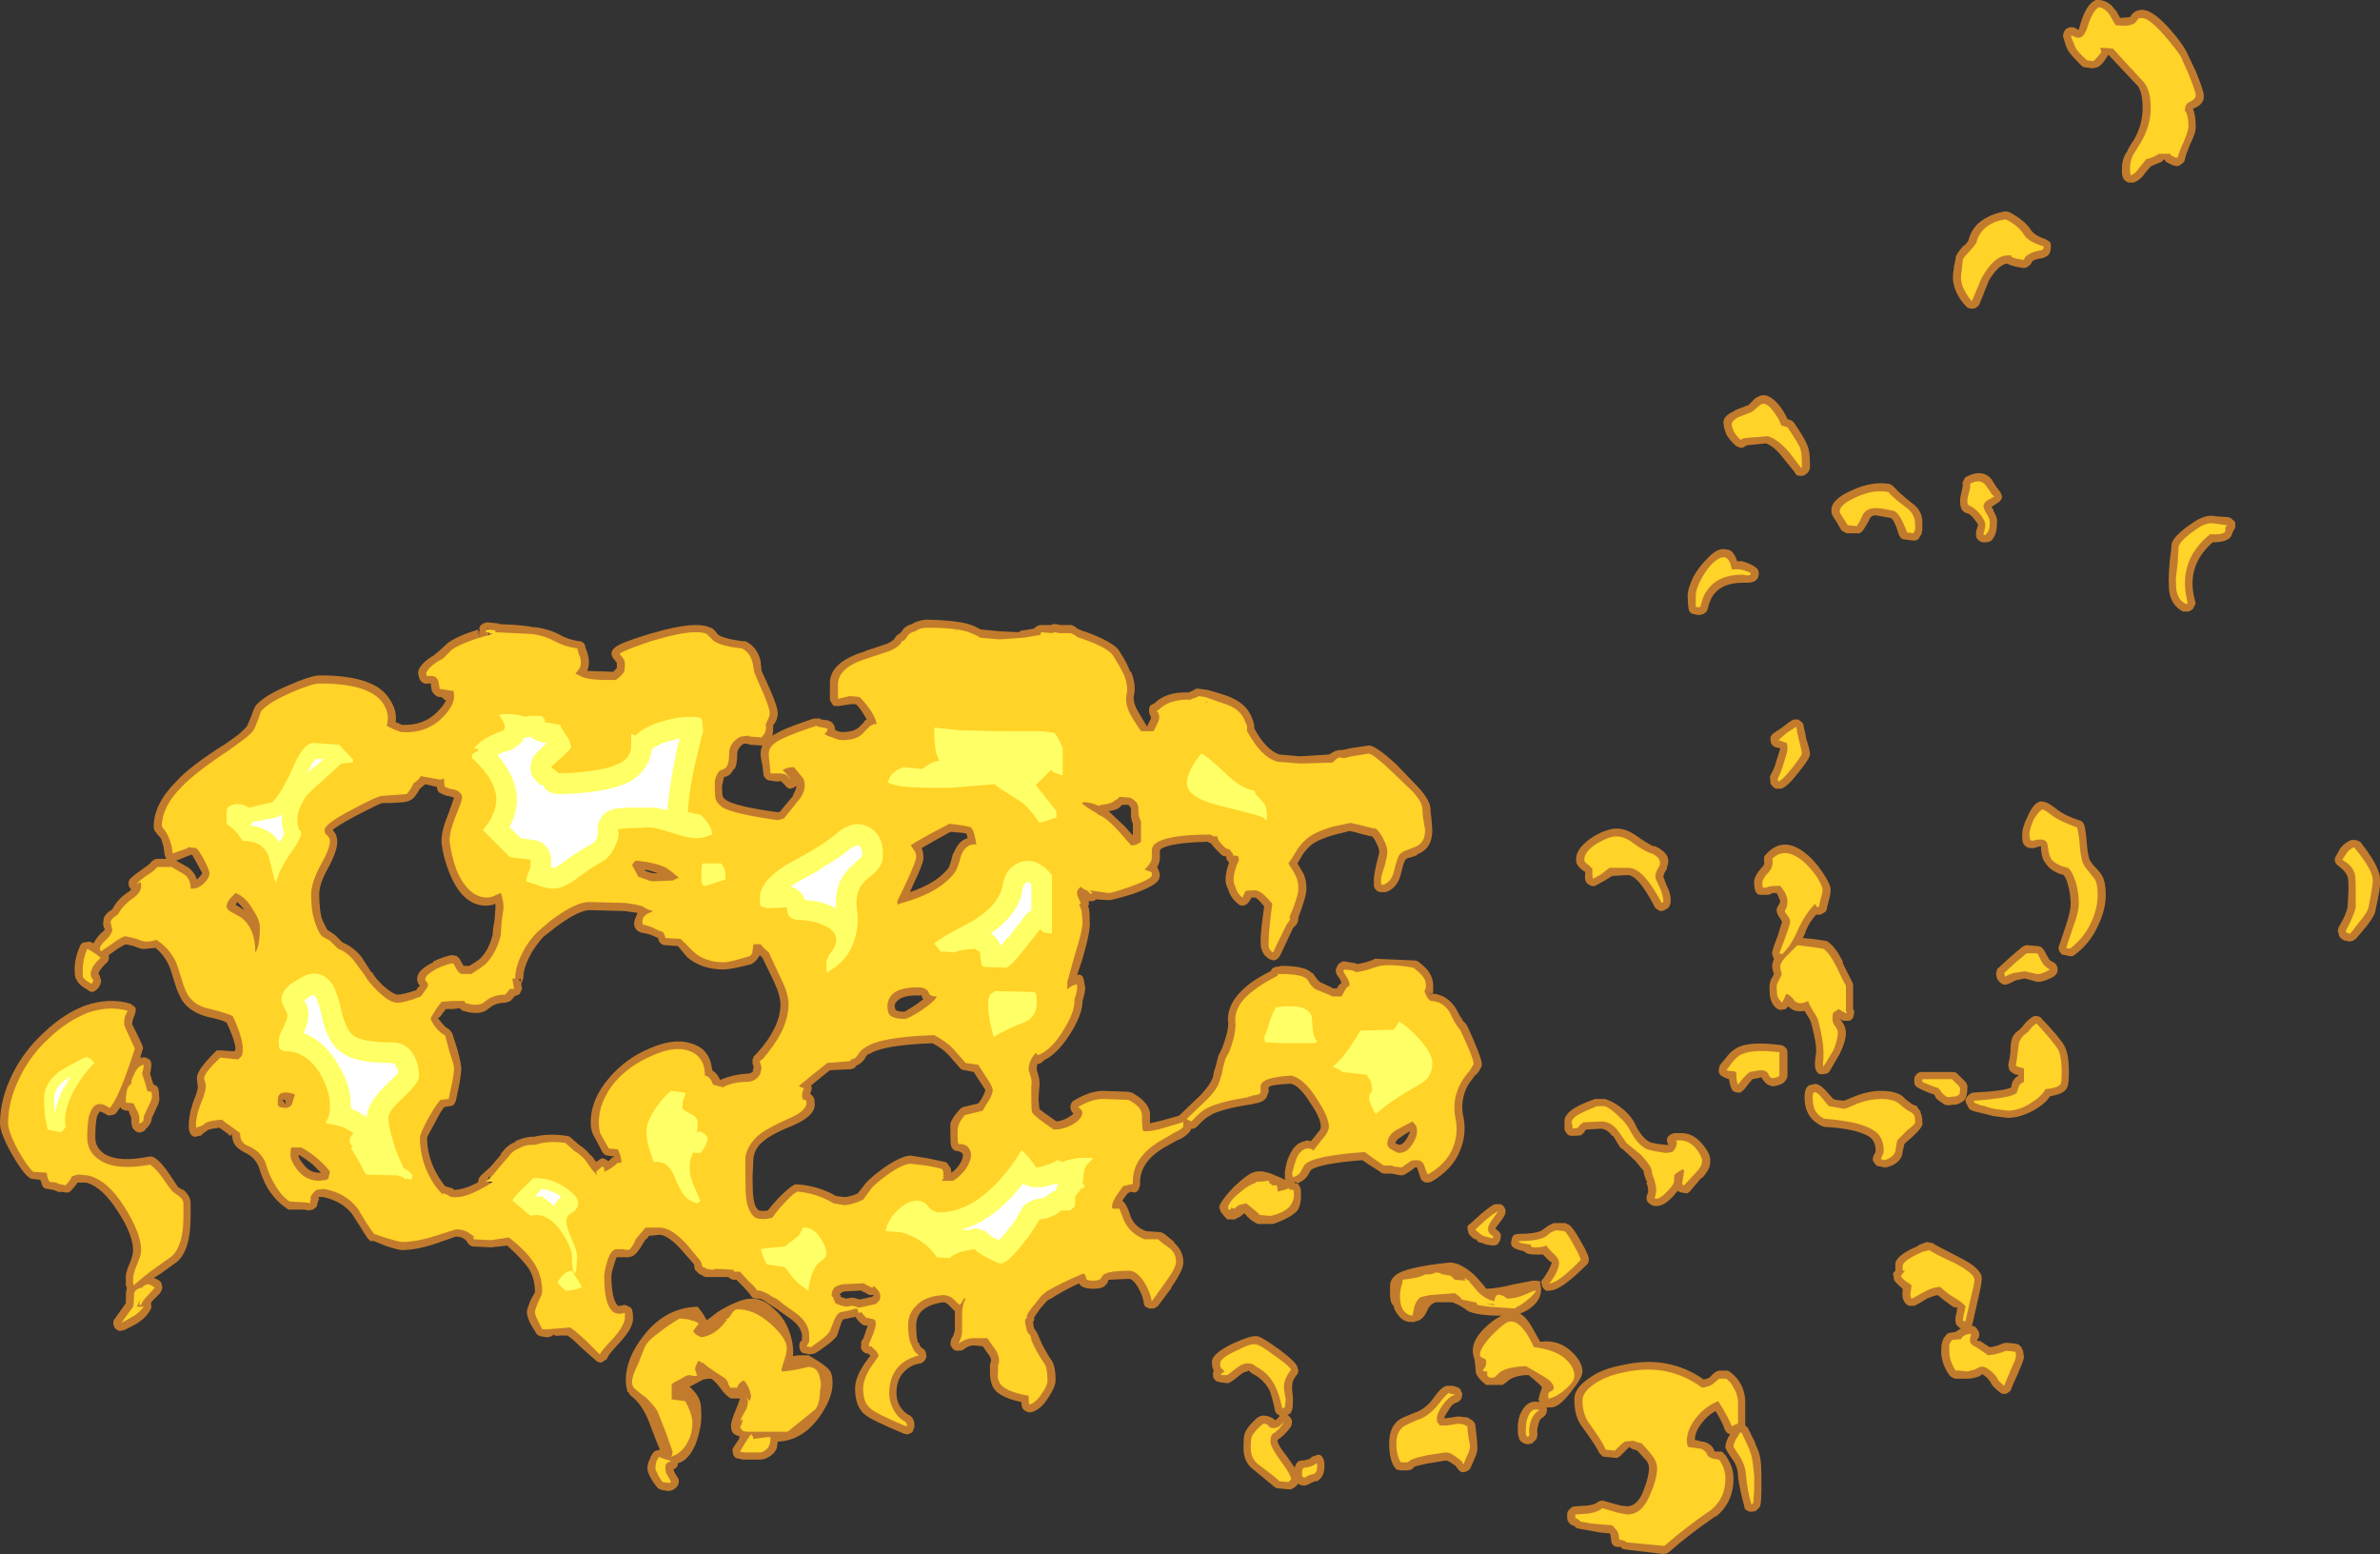 <?xml version="1.0" encoding="UTF-8" standalone="no"?>
<svg xmlns:ffdec="https://www.free-decompiler.com/flash" xmlns:xlink="http://www.w3.org/1999/xlink" ffdec:objectType="shape" height="86.4px" width="132.35px" xmlns="http://www.w3.org/2000/svg">
  <rect width="100%" height="100%" fill="#333333" stroke="none"/>
  <g transform="matrix(1.0, 0.0, 0.0, 1.0, -19.2, 76.95)">
    <path d="M141.3 -73.0 Q141.75 -71.9 141.75 -71.65 141.8 -71.15 141.15 -70.9 141.3 -70.55 141.3 -69.95 141.35 -69.65 141.0 -68.95 140.75 -68.35 140.7 -68.1 140.7 -68.0 140.6 -67.9 L140.4 -67.75 Q140.2 -67.65 139.85 -67.85 L139.65 -67.95 139.55 -68.1 139.4 -67.95 139.15 -67.85 138.8 -67.7 138.5 -67.35 Q138.25 -66.95 137.85 -66.8 L137.6 -66.8 Q137.5 -66.8 137.4 -66.9 137.3 -66.95 137.25 -67.1 137.2 -67.25 137.2 -67.3 L137.2 -67.65 Q137.2 -68.05 137.45 -68.5 L137.45 -68.4 Q137.5 -68.65 137.85 -69.15 138.35 -70.0 138.35 -70.95 138.35 -71.75 138.1 -72.15 L136.5 -73.85 136.45 -73.9 136.4 -73.85 Q136.1 -73.3 135.8 -73.2 L135.55 -73.15 135.2 -73.2 Q135.05 -73.2 134.95 -73.3 134.3 -73.95 134.2 -74.15 134.1 -74.3 133.95 -74.85 133.9 -74.95 133.95 -75.1 134.0 -75.25 134.1 -75.35 134.45 -75.55 134.75 -75.3 L134.8 -75.3 134.9 -75.65 Q135.2 -76.65 135.65 -76.9 135.8 -77.0 135.95 -76.95 136.5 -76.9 136.85 -76.35 L136.85 -76.4 137.1 -75.95 137.65 -76.0 137.75 -76.15 137.8 -76.2 Q138.0 -76.4 138.3 -76.4 138.85 -76.45 139.85 -75.35 140.55 -74.55 140.8 -74.05 L141.3 -73.0 M129.5 -64.75 Q130.05 -65.1 130.75 -65.2 L130.95 -65.15 Q131.8 -64.7 132.15 -64.15 132.35 -63.85 132.95 -63.65 L133.2 -63.5 Q133.25 -63.4 133.25 -63.25 133.25 -62.75 132.9 -62.65 L132.8 -62.6 Q132.4 -62.55 132.25 -62.45 L132.2 -62.4 Q132.15 -62.25 132.0 -62.15 131.9 -62.05 131.7 -62.05 131.05 -62.15 130.8 -62.3 130.3 -62.2 129.8 -61.35 L129.3 -60.1 Q129.25 -59.95 129.1 -59.85 128.95 -59.75 128.8 -59.8 128.65 -59.8 128.55 -59.9 128.15 -60.3 127.95 -60.8 127.8 -61.2 127.8 -61.5 127.8 -61.75 127.85 -62.05 L127.85 -62.1 127.95 -62.55 127.95 -62.6 Q127.95 -62.8 128.4 -63.3 L128.45 -63.3 128.65 -63.55 Q128.85 -64.35 129.5 -64.75 M128.55 -50.45 Q129.45 -50.9 129.95 -50.3 L130.2 -49.9 130.35 -49.7 Q130.45 -49.6 130.5 -49.45 130.55 -49.3 130.5 -49.2 130.4 -49.05 130.3 -49.0 L130.0 -48.8 129.95 -48.8 Q129.95 -48.75 130.05 -48.6 L130.05 -48.55 Q130.3 -48.15 130.25 -47.9 130.25 -47.55 130.2 -47.4 130.15 -47.15 129.95 -46.9 129.8 -46.8 129.6 -46.8 L129.5 -46.8 Q129.35 -46.8 129.25 -46.9 129.1 -47.0 129.1 -47.15 129.05 -47.35 129.15 -47.6 L129.2 -47.8 129.05 -48.0 Q128.85 -48.3 128.65 -48.4 128.55 -48.4 128.5 -48.45 128.2 -48.55 128.2 -49.1 128.2 -49.3 128.3 -49.7 L128.35 -49.95 Q128.3 -50.1 128.4 -50.25 128.45 -50.4 128.55 -50.45 M122.2 -49.7 Q123.3 -50.2 124.25 -50.05 124.4 -50.0 124.55 -49.85 124.8 -49.55 125.5 -49.0 126.15 -48.55 126.1 -47.8 L126.1 -47.5 126.05 -47.25 125.95 -47.1 125.9 -47.0 125.75 -46.9 125.55 -46.9 125.2 -46.95 Q125.05 -46.95 124.95 -47.0 124.85 -47.1 124.8 -47.2 124.55 -48.05 124.35 -48.15 L123.5 -48.3 Q123.3 -48.3 123.2 -48.15 122.95 -47.65 122.75 -47.4 L122.6 -47.3 121.9 -47.3 Q121.8 -47.35 121.7 -47.4 121.6 -47.45 121.55 -47.55 L121.35 -47.9 Q121.0 -48.4 121.05 -48.5 120.95 -49.15 122.2 -49.7 M119.0 -53.4 Q119.6 -52.5 119.7 -52.2 119.85 -51.9 119.85 -51.15 L119.85 -50.9 119.8 -50.8 Q119.75 -50.65 119.7 -50.65 119.5 -50.45 119.3 -50.5 L119.2 -50.5 Q119.05 -50.55 119.0 -50.7 L118.35 -51.5 Q117.85 -52.15 117.4 -52.3 L116.4 -52.2 116.25 -52.15 Q116.15 -52.05 116.0 -52.05 115.85 -52.1 115.75 -52.15 115.4 -52.45 115.2 -52.8 115.05 -53.2 115.05 -53.35 114.95 -53.8 115.65 -54.1 L115.7 -54.15 116.35 -54.4 116.4 -54.4 116.5 -54.5 Q116.75 -54.75 116.85 -54.85 L116.9 -54.85 Q117.45 -55.25 118.15 -54.4 118.45 -54.0 118.6 -53.65 L118.75 -53.6 Q118.9 -53.55 119.0 -53.4 M116.9 -45.35 Q117.0 -45.25 117.0 -45.1 L117.0 -45.0 116.95 -44.8 116.8 -44.65 Q116.6 -44.55 116.4 -44.55 L116.1 -44.55 Q115.0 -44.55 114.5 -43.9 114.35 -43.7 114.25 -43.4 114.15 -43.0 114.1 -42.95 114.0 -42.85 113.9 -42.8 L113.65 -42.75 113.45 -42.8 Q113.3 -42.8 113.2 -42.9 113.1 -43.0 113.1 -43.15 113.05 -43.4 113.05 -43.85 113.05 -44.2 113.35 -44.85 113.65 -45.4 114.05 -45.8 114.7 -46.55 115.2 -46.4 115.6 -46.4 115.8 -45.75 L116.05 -45.75 Q116.3 -45.7 116.7 -45.5 L116.9 -45.35 M117.65 -35.95 Q117.7 -36.1 117.85 -36.2 L118.3 -36.5 Q118.8 -36.9 118.95 -36.95 L119.2 -36.95 119.4 -36.8 Q119.5 -36.7 119.5 -36.55 119.55 -36.4 119.65 -35.85 119.85 -35.25 119.85 -35.05 119.9 -34.85 119.25 -34.05 118.6 -33.2 118.25 -33.1 L118.0 -33.1 Q117.9 -33.1 117.8 -33.2 117.7 -33.3 117.65 -33.4 L117.65 -33.55 Q117.6 -33.7 117.65 -33.85 117.85 -34.15 118.0 -34.7 118.15 -35.15 118.2 -35.35 L117.95 -35.4 Q117.8 -35.45 117.7 -35.6 117.65 -35.75 117.65 -35.95 M117.2 -28.75 Q117.35 -28.9 117.3 -29.05 117.3 -29.2 117.3 -29.3 117.35 -29.4 117.45 -29.5 118.5 -30.6 119.9 -29.25 120.3 -28.85 120.65 -28.3 121.0 -27.75 121.0 -27.5 121.0 -27.25 120.9 -26.9 L120.8 -26.5 Q120.8 -26.35 120.7 -26.25 L120.45 -26.1 120.2 -26.1 Q119.85 -25.75 119.6 -25.15 L119.6 -25.1 119.45 -24.8 120.0 -24.75 120.65 -24.65 Q120.8 -24.65 120.9 -24.55 121.3 -24.25 121.7 -23.45 L121.65 -23.45 122.2 -22.35 Q122.25 -22.25 122.25 -22.15 L122.25 -20.85 Q122.35 -20.7 122.3 -20.65 122.3 -20.3 122.05 -20.2 L121.7 -20.2 121.5 -20.3 121.6 -20.2 Q121.85 -19.85 121.85 -19.55 121.85 -19.05 121.5 -18.35 L120.95 -17.4 Q120.85 -17.25 120.7 -17.25 120.5 -17.2 120.35 -17.25 120.2 -17.35 120.15 -17.55 120.1 -17.75 120.15 -18.1 L120.2 -18.5 Q120.2 -19.0 119.95 -19.95 119.9 -20.2 119.7 -20.5 L119.55 -20.75 Q119.0 -20.65 118.7 -20.95 L118.65 -21.0 118.5 -20.85 118.25 -20.8 Q118.15 -20.8 118.05 -20.85 117.75 -21.05 117.65 -21.45 117.6 -21.65 117.6 -22.05 117.6 -22.4 117.75 -22.6 L117.85 -22.8 Q117.75 -23.05 117.75 -23.25 117.75 -23.4 117.85 -23.65 L117.8 -23.75 Q117.75 -23.85 117.75 -23.95 117.7 -24.0 118.05 -24.9 L118.3 -25.7 118.25 -25.8 Q118.0 -26.15 118.0 -26.3 117.95 -26.4 118.15 -26.7 L118.2 -26.85 118.1 -27.1 118.0 -27.3 117.75 -27.3 Q117.65 -27.2 117.45 -27.2 L117.1 -27.2 Q116.75 -27.2 116.75 -27.85 116.7 -28.2 117.2 -28.75 M132.95 -32.35 Q133.15 -32.3 133.65 -31.9 134.05 -31.6 134.8 -31.35 134.9 -31.35 135.0 -31.25 135.05 -31.2 135.1 -31.1 135.2 -30.75 135.25 -30.0 135.3 -29.45 135.4 -29.15 135.45 -29.05 135.65 -28.8 136.05 -28.4 136.1 -28.25 136.3 -27.9 136.3 -27.2 136.3 -26.4 135.9 -25.55 135.45 -24.5 134.55 -23.85 134.45 -23.75 134.25 -23.8 L134.05 -23.85 Q133.9 -23.85 133.85 -23.9 133.75 -24.0 133.7 -24.1 133.65 -24.25 133.7 -24.35 L134.1 -25.55 Q134.35 -26.3 134.35 -26.7 134.35 -27.2 134.2 -27.75 134.1 -28.15 133.95 -28.3 133.25 -28.5 133.0 -28.9 132.75 -29.15 132.7 -29.7 L132.7 -29.9 132.65 -29.9 132.3 -29.8 132.05 -29.8 Q131.75 -29.9 131.7 -30.1 131.65 -30.15 131.65 -30.55 131.65 -30.95 131.95 -31.55 132.3 -32.35 132.7 -32.4 L132.95 -32.35 M98.05 -33.2 Q98.75 -32.45 98.75 -31.95 98.75 -31.8 98.8 -31.45 L98.85 -30.8 Q98.85 -29.75 98.0 -29.45 L98.0 -29.4 97.55 -29.25 97.5 -29.25 Q97.4 -29.2 97.35 -29.15 97.25 -29.0 97.1 -28.35 96.9 -27.55 96.25 -27.35 L96.0 -27.35 Q95.9 -27.35 95.8 -27.4 L95.65 -27.55 95.6 -27.7 95.6 -28.05 Q95.6 -28.3 95.75 -28.95 L95.9 -29.55 Q95.9 -29.8 95.75 -30.05 95.65 -30.3 95.5 -30.45 L95.45 -30.45 94.65 -30.65 94.7 -30.65 94.25 -30.75 93.45 -30.55 Q92.55 -30.3 92.15 -30.0 91.85 -29.75 91.65 -29.45 L91.35 -28.95 91.7 -28.35 Q91.85 -28.0 91.85 -27.55 91.85 -27.1 91.4 -25.95 L91.4 -25.8 Q91.35 -25.65 91.3 -25.55 L91.1 -25.35 90.4 -23.85 Q90.35 -23.75 90.25 -23.65 90.2 -23.6 90.05 -23.55 L89.85 -23.6 Q89.45 -23.8 89.35 -24.2 89.3 -24.3 89.3 -24.6 89.3 -25.2 89.5 -26.55 89.15 -27.0 89.0 -27.05 L88.8 -27.05 88.65 -26.8 88.5 -26.65 Q88.4 -26.6 88.25 -26.6 88.15 -26.6 88.05 -26.7 87.65 -27.0 87.5 -27.5 87.35 -27.8 87.35 -28.0 87.35 -28.45 87.55 -29.0 L87.5 -29.05 Q87.4 -29.15 87.4 -29.25 L87.4 -29.3 87.35 -29.35 87.25 -29.35 Q87.15 -29.4 87.1 -29.45 L86.85 -29.7 Q86.65 -29.9 86.55 -30.05 L86.35 -30.15 Q84.3 -30.1 83.75 -29.75 L83.7 -29.65 83.7 -29.25 Q83.7 -29.0 83.55 -28.75 83.6 -28.65 83.65 -28.5 L83.7 -28.35 Q83.7 -28.2 83.65 -28.1 83.6 -27.75 82.2 -27.25 81.05 -26.9 80.85 -26.9 L80.15 -26.95 Q80.05 -26.85 79.95 -26.85 L79.75 -26.85 79.75 -26.6 79.7 -26.6 79.75 -26.45 Q79.8 -26.25 79.8 -25.7 79.85 -25.2 79.4 -23.65 L79.1 -22.75 Q79.45 -22.85 79.5 -22.3 L79.55 -22.05 Q79.55 -21.8 79.4 -21.3 79.4 -20.55 78.7 -19.45 78.0 -18.35 77.25 -18.0 77.1 -17.8 76.9 -17.8 76.85 -17.7 76.85 -17.5 L76.9 -17.3 Q77.05 -16.9 77.0 -16.5 L77.0 -16.55 76.95 -15.85 77.0 -15.3 Q77.15 -15.15 77.95 -14.6 78.4 -14.65 78.8 -14.95 L78.9 -15.05 Q78.8 -15.1 78.75 -15.25 78.7 -15.4 78.75 -15.55 78.8 -15.7 78.9 -15.75 79.8 -16.3 80.55 -16.3 L81.95 -16.25 82.15 -16.2 Q83.05 -15.7 83.15 -15.1 L83.15 -14.5 Q83.4 -14.55 83.8 -14.65 L84.7 -14.9 84.8 -14.95 84.9 -15.05 86.0 -16.1 Q86.5 -16.65 86.65 -17.05 L86.7 -17.35 86.8 -17.65 86.95 -18.25 87.15 -18.65 Q87.5 -19.55 87.5 -20.05 87.35 -21.25 88.75 -22.3 89.15 -22.6 89.85 -22.95 L89.95 -23.1 Q90.05 -23.2 90.25 -23.2 L90.45 -23.25 Q91.8 -23.25 92.15 -22.85 L92.2 -22.85 92.45 -22.5 92.6 -22.35 93.25 -22.05 93.3 -22.0 93.55 -22.0 93.6 -22.1 Q93.65 -22.2 93.8 -22.3 L93.75 -22.4 93.75 -22.45 93.55 -22.75 Q93.5 -22.8 93.5 -22.9 93.45 -23.0 93.5 -23.1 L93.55 -23.2 Q93.6 -23.35 93.7 -23.4 93.8 -23.5 93.95 -23.5 L94.55 -23.4 94.7 -23.35 95.15 -23.45 95.6 -23.6 95.6 -23.65 97.9 -23.55 Q97.95 -23.55 98.05 -23.5 98.6 -23.1 98.75 -22.75 98.9 -22.5 98.9 -22.1 L98.9 -21.8 98.85 -21.7 98.95 -21.7 Q99.7 -21.6 100.15 -20.9 L100.45 -20.35 100.45 -20.4 Q100.55 -20.15 100.7 -20.05 L100.8 -19.9 Q101.6 -18.15 101.6 -17.8 101.65 -17.65 101.3 -17.2 L101.25 -17.2 100.85 -16.65 Q100.35 -15.75 100.6 -14.75 100.75 -13.85 100.4 -13.0 100.0 -11.95 98.8 -11.25 98.65 -11.2 98.5 -11.2 98.35 -11.25 98.25 -11.35 98.2 -11.4 98.0 -12.05 L97.9 -12.05 Q97.65 -11.85 97.4 -11.7 97.25 -11.6 97.1 -11.6 L96.6 -11.7 96.2 -11.7 Q96.05 -11.7 95.95 -11.8 L95.25 -12.25 94.95 -12.45 Q92.55 -12.25 92.1 -11.9 L91.95 -11.65 Q91.8 -11.35 91.35 -11.15 L91.3 -11.2 91.15 -11.25 91.3 -11.1 91.5 -10.95 Q91.55 -10.85 91.55 -10.5 91.55 -9.95 91.35 -9.65 91.0 -9.25 90.0 -8.9 L89.15 -8.9 Q88.7 -9.1 88.4 -9.5 L88.15 -9.3 87.85 -9.15 87.45 -9.15 Q87.25 -9.35 87.1 -9.55 L87.0 -9.8 Q87.0 -10.1 87.8 -10.95 88.65 -11.75 89.0 -11.8 89.4 -11.9 90.0 -11.65 L90.7 -11.35 90.65 -11.45 90.65 -11.8 Q90.75 -12.45 90.9 -12.7 91.2 -13.4 91.75 -13.5 L91.9 -13.55 92.1 -13.5 92.5 -14.0 Q92.65 -14.15 92.65 -14.3 92.65 -14.8 92.05 -15.65 91.5 -16.55 91.0 -16.7 89.85 -16.65 89.75 -16.5 L89.75 -16.25 89.65 -16.0 Q89.55 -15.7 89.0 -15.6 L88.9 -15.6 88.85 -15.55 88.75 -15.55 Q87.15 -15.3 86.5 -14.95 L86.55 -14.95 Q86.25 -14.85 85.75 -14.3 L85.6 -14.2 85.45 -14.2 Q85.35 -13.9 84.8 -13.6 L84.75 -13.6 83.85 -13.1 Q82.65 -12.35 82.6 -11.3 L82.6 -11.1 Q82.5 -10.5 82.1 -10.7 L81.9 -10.6 81.65 -10.25 81.6 -10.2 Q81.85 -10.05 82.1 -9.25 82.35 -8.7 82.95 -8.5 L83.65 -8.45 Q83.8 -8.45 83.95 -8.35 L84.5 -7.9 84.5 -7.85 Q85.0 -7.4 85.0 -6.8 85.05 -6.4 84.35 -5.4 L84.35 -5.35 83.6 -4.35 Q83.5 -4.25 83.35 -4.2 L83.1 -4.2 82.9 -4.3 Q82.8 -4.4 82.8 -4.55 82.75 -4.9 82.5 -5.35 82.25 -5.8 82.0 -5.85 L80.85 -5.8 80.75 -5.55 80.7 -5.55 Q80.6 -5.3 80.0 -5.3 79.35 -5.3 79.2 -5.6 78.25 -5.15 77.65 -4.75 77.5 -4.7 77.4 -4.6 L77.05 -4.2 76.7 -3.7 Q76.75 -3.55 76.65 -3.45 L76.65 -3.4 76.7 -3.1 Q76.9 -2.85 77.0 -2.55 77.25 -1.95 77.65 -1.35 77.9 -1.05 77.9 -0.2 77.9 0.15 77.5 0.75 77.1 1.4 76.6 1.55 76.45 1.6 76.35 1.55 76.2 1.5 76.1 1.4 76.0 1.3 76.0 1.0 74.55 0.7 74.35 0.0 74.25 -0.25 74.25 -0.7 L74.25 -0.9 Q74.25 -1.0 74.25 -1.1 L74.3 -1.25 Q74.35 -1.4 74.2 -1.6 L73.85 -2.1 73.35 -2.15 Q73.05 -2.15 72.75 -1.9 72.65 -1.85 72.45 -1.85 72.3 -1.85 72.2 -1.95 72.1 -2.05 72.05 -2.2 72.05 -2.35 72.1 -2.5 72.25 -2.7 72.3 -3.0 L72.3 -4.05 71.95 -4.4 Q71.85 -4.5 71.7 -4.55 70.8 -4.45 70.4 -4.0 70.15 -3.7 70.15 -3.25 70.15 -2.6 70.25 -2.3 L70.3 -2.3 Q70.35 -2.05 70.55 -1.95 70.7 -1.85 70.7 -1.65 70.75 -1.5 70.65 -1.35 70.55 -1.2 70.4 -1.15 69.95 -1.1 69.6 -0.8 69.05 -0.35 69.05 0.5 69.05 0.9 69.25 1.25 69.45 1.55 69.7 1.7 69.85 1.75 69.95 1.9 L70.0 2.0 70.05 2.2 70.05 2.4 70.0 2.5 Q70.0 2.6 69.9 2.7 69.8 2.75 69.65 2.8 L69.45 2.75 Q67.65 2.0 67.3 1.7 66.75 1.25 66.75 0.25 66.75 -0.35 67.25 -1.1 67.55 -1.55 67.6 -1.55 L67.55 -1.65 67.5 -1.65 67.45 -1.7 Q67.3 -1.7 67.2 -1.8 67.15 -1.85 67.1 -1.95 67.05 -2.0 67.1 -2.2 67.05 -2.3 67.15 -2.45 L67.15 -2.5 67.2 -2.5 67.45 -3.25 67.3 -3.25 Q67.15 -3.3 67.1 -3.35 L66.95 -3.5 66.75 -3.75 66.65 -3.7 66.55 -3.7 Q66.4 -3.65 66.1 -3.6 66.0 -3.5 65.95 -3.3 L65.75 -2.7 Q65.65 -2.5 65.1 -2.1 64.7 -1.8 64.5 -1.7 L64.2 -1.65 64.0 -1.7 Q63.85 -1.7 63.75 -1.8 63.65 -1.95 63.65 -2.1 63.65 -2.25 63.7 -2.35 L63.8 -2.45 63.8 -2.7 Q63.75 -3.2 63.2 -3.6 L62.5 -4.1 62.45 -4.15 62.2 -4.3 61.9 -4.5 Q61.65 -4.7 61.45 -4.75 L61.3 -4.75 Q61.15 -4.75 61.05 -4.8 60.95 -4.9 60.9 -5.0 L60.55 -5.4 60.15 -5.8 60.0 -5.8 Q59.85 -5.8 59.7 -5.95 L58.45 -5.95 58.3 -6.0 58.25 -6.05 Q58.1 -6.1 58.05 -6.15 L57.85 -6.35 Q57.8 -6.5 57.8 -6.65 L57.15 -7.4 Q56.4 -8.25 55.9 -8.3 L55.4 -8.25 55.3 -8.25 55.15 -8.05 55.1 -8.05 54.95 -7.8 Q54.6 -7.2 54.35 -7.1 L54.15 -7.05 53.5 -7.05 Q53.45 -7.0 53.35 -6.65 53.2 -6.2 53.2 -6.0 53.2 -4.95 53.45 -4.5 53.55 -4.3 53.7 -4.35 L53.9 -4.4 Q54.05 -4.4 54.15 -4.3 54.4 -4.3 54.4 -3.7 54.45 -3.15 53.65 -2.3 53.05 -1.65 53.0 -1.5 52.95 -1.35 52.8 -1.3 52.7 -1.2 52.6 -1.2 52.45 -1.2 52.35 -1.3 L51.5 -2.05 Q51.0 -2.55 50.75 -2.7 L50.35 -2.7 Q50.05 -2.65 50.0 -2.75 L49.85 -2.65 49.65 -2.6 49.3 -2.65 49.15 -2.7 Q49.05 -2.75 49.0 -2.85 L48.7 -3.35 Q48.5 -3.75 48.5 -4.0 48.5 -4.2 48.75 -4.75 L48.95 -5.1 Q48.95 -5.8 48.65 -6.35 48.25 -6.95 47.4 -7.7 L46.5 -7.6 46.55 -7.6 45.5 -7.65 45.35 -7.7 45.2 -7.85 45.15 -7.95 45.1 -8.0 Q44.9 -8.2 44.55 -8.2 L43.55 -7.85 Q42.4 -7.45 41.55 -7.45 41.35 -7.45 40.6 -7.7 L40.0 -7.95 39.8 -7.95 Q39.75 -8.0 39.65 -8.1 39.5 -8.3 39.2 -8.8 L38.75 -9.5 Q38.15 -10.2 37.15 -10.4 L36.9 -10.4 36.95 -10.3 36.9 -10.2 36.85 -10.05 Q36.85 -9.95 36.8 -9.85 L36.6 -9.7 36.35 -9.65 36.15 -9.7 35.3 -9.7 Q35.2 -9.7 35.1 -9.8 34.5 -10.2 34.05 -10.95 33.75 -11.5 33.6 -12.05 33.4 -12.55 32.95 -12.8 32.55 -13.0 32.4 -13.15 32.1 -13.4 32.1 -13.95 32.1 -13.75 31.9 -13.85 L31.9 -13.9 31.4 -14.25 Q30.95 -14.2 30.85 -14.15 L30.8 -14.15 30.45 -13.9 Q30.4 -13.8 30.3 -13.8 L30.25 -13.8 Q29.8 -13.6 29.7 -14.2 L29.7 -14.45 Q29.7 -14.75 29.8 -15.2 29.9 -15.6 30.05 -15.95 30.2 -16.35 30.2 -16.55 L30.15 -16.95 30.15 -17.0 Q30.1 -17.4 31.15 -18.45 L31.25 -18.55 31.45 -18.55 32.25 -18.5 32.3 -18.65 Q32.25 -19.15 31.8 -20.1 31.55 -20.25 30.8 -20.4 29.8 -20.65 29.35 -21.3 29.1 -21.7 28.95 -22.2 L28.7 -23.0 Q28.45 -23.75 27.85 -24.25 L27.3 -24.2 Q27.05 -24.15 26.65 -24.35 L26.2 -24.45 Q25.95 -24.35 25.6 -24.1 L25.25 -23.85 25.25 -23.65 Q25.25 -23.5 25.1 -23.4 24.8 -23.1 24.7 -22.9 24.65 -22.8 24.75 -22.7 L24.8 -22.5 Q24.85 -22.4 24.8 -22.3 24.75 -22.1 24.6 -21.95 24.5 -21.85 24.35 -21.8 24.2 -21.8 24.1 -21.9 23.55 -22.2 23.45 -22.5 23.35 -22.6 23.35 -23.05 23.35 -23.7 23.65 -24.35 23.7 -24.5 23.85 -24.55 L24.2 -24.6 24.4 -24.5 Q24.55 -24.8 24.85 -25.1 25.0 -25.2 25.05 -25.3 L25.0 -25.3 Q24.9 -25.6 24.95 -25.7 L24.95 -25.75 Q24.95 -26.1 25.45 -26.4 25.75 -27.0 26.4 -27.4 L26.5 -27.5 26.45 -27.55 Q26.35 -27.65 26.35 -27.85 26.35 -28.0 26.45 -28.1 26.65 -28.3 27.15 -28.65 27.45 -28.85 27.55 -28.95 27.6 -29.05 27.7 -29.1 27.8 -29.2 27.95 -29.2 L28.45 -29.2 Q28.4 -29.3 28.35 -29.45 L28.3 -29.85 28.2 -30.2 Q28.15 -30.4 28.0 -30.5 L27.85 -30.7 Q27.75 -30.8 27.75 -31.0 27.75 -32.25 29.0 -33.5 29.75 -34.35 31.75 -35.6 L32.45 -36.1 Q32.85 -36.45 32.95 -36.6 L33.2 -37.2 Q33.35 -37.7 33.5 -37.8 33.95 -38.3 35.25 -38.85 36.5 -39.4 37.0 -39.4 40.05 -39.4 40.85 -38.1 41.3 -37.45 41.2 -36.8 41.35 -36.75 41.55 -36.65 42.75 -36.6 43.5 -37.35 43.85 -37.7 44.0 -38.0 43.85 -38.1 43.75 -38.2 L43.6 -38.2 Q43.45 -38.25 43.35 -38.35 43.25 -38.45 43.2 -38.6 L43.15 -38.95 43.0 -38.95 Q42.85 -38.9 42.7 -39.0 42.55 -39.1 42.5 -39.3 L42.45 -39.5 Q42.45 -39.65 42.5 -39.75 42.7 -40.15 43.3 -40.5 L43.55 -40.7 Q43.95 -41.05 44.1 -41.2 44.65 -41.6 45.8 -41.95 L45.8 -41.8 Q45.8 -41.7 45.85 -41.6 L45.85 -41.65 Q45.8 -41.8 45.9 -41.95 L45.85 -41.95 Q45.85 -42.05 45.9 -42.15 L45.95 -42.2 46.1 -42.3 46.3 -42.35 46.8 -42.3 Q46.9 -42.3 47.0 -42.25 48.45 -42.2 48.95 -42.05 L48.85 -42.1 Q49.65 -42.0 50.25 -41.7 50.75 -41.4 51.4 -41.3 51.55 -41.3 51.65 -41.2 51.75 -41.1 51.75 -40.95 L51.85 -40.7 Q51.95 -40.4 51.95 -40.15 51.95 -39.85 51.85 -39.65 L53.3 -39.6 53.5 -39.8 53.5 -40.1 53.3 -40.35 Q53.2 -40.5 53.2 -40.65 53.25 -40.85 53.4 -40.95 53.65 -41.2 55.3 -41.7 57.0 -42.2 57.85 -42.2 58.45 -42.2 58.7 -42.05 58.85 -42.05 59.1 -41.7 59.35 -41.45 60.5 -41.3 L60.65 -41.3 Q61.3 -41.0 61.5 -40.2 L61.5 -40.15 61.55 -39.65 61.85 -39.0 Q62.45 -37.7 62.45 -37.3 62.45 -36.95 62.25 -36.7 L62.2 -36.65 62.2 -36.55 Q62.2 -36.25 62.15 -36.05 L62.6 -36.3 Q63.1 -36.55 64.45 -37.0 L64.8 -37.0 64.85 -36.95 65.25 -36.9 65.45 -36.8 Q65.55 -36.7 65.6 -36.6 L65.65 -36.35 Q65.9 -36.25 66.05 -36.25 66.65 -36.25 66.95 -36.5 L67.25 -36.8 67.25 -36.85 67.4 -36.95 67.25 -37.2 Q67.05 -37.55 66.8 -37.8 L66.5 -37.8 65.85 -37.7 65.6 -37.7 Q65.5 -37.75 65.45 -37.85 65.35 -38.0 65.35 -38.1 L65.35 -38.9 Q65.3 -40.15 67.35 -40.75 L67.3 -40.75 68.5 -41.15 Q68.85 -41.3 68.95 -41.45 69.0 -41.55 69.1 -41.65 L69.2 -41.7 69.4 -41.9 69.4 -41.95 Q69.65 -42.2 69.9 -42.25 70.2 -42.45 70.7 -42.5 L70.75 -42.5 Q72.7 -42.45 73.35 -42.15 L73.75 -41.95 74.85 -41.85 75.85 -41.8 Q75.95 -41.9 76.1 -41.9 L76.7 -42.0 76.8 -42.1 Q76.95 -42.2 77.1 -42.2 L77.65 -42.2 77.75 -42.25 Q77.85 -42.25 77.95 -42.25 L78.15 -42.2 78.8 -42.2 79.0 -42.1 79.1 -42.0 Q79.1 -42.05 79.1 -42.0 79.25 -41.95 79.35 -41.9 L79.45 -41.85 79.5 -41.85 Q81.15 -41.25 81.45 -40.75 81.9 -40.05 82.05 -39.6 L82.1 -39.6 Q82.4 -38.85 82.25 -38.25 82.2 -37.95 82.4 -37.55 82.5 -37.35 82.9 -36.7 L83.0 -36.55 83.05 -36.7 83.2 -37.0 83.2 -37.1 83.15 -37.2 Q83.1 -37.3 83.1 -37.4 L83.1 -37.5 Q83.1 -37.65 83.2 -37.75 L83.4 -37.85 Q84.05 -38.5 85.3 -38.45 L85.4 -38.5 Q85.55 -38.55 85.6 -38.6 85.75 -38.7 85.9 -38.65 L86.3 -38.6 86.5 -38.55 Q87.4 -38.3 87.7 -38.15 88.6 -37.75 88.85 -36.95 88.95 -36.75 88.95 -36.5 L88.95 -36.45 Q89.6 -35.25 90.35 -35.0 L91.5 -34.9 93.1 -35.0 93.45 -35.2 93.7 -35.25 93.85 -35.25 94.3 -35.35 95.3 -35.5 Q95.65 -35.55 96.85 -34.45 L98.05 -33.2 M108.6 -30.8 Q109.35 -31.05 110.1 -30.55 110.8 -30.05 111.15 -29.9 L111.25 -29.9 Q112.2 -29.45 111.9 -28.75 L111.9 -28.65 Q111.7 -28.35 111.7 -28.2 L111.85 -27.8 Q112.15 -27.2 112.1 -26.8 112.1 -26.7 112.05 -26.6 L111.95 -26.45 111.85 -26.4 Q111.7 -26.3 111.6 -26.3 111.45 -26.3 111.35 -26.4 111.25 -26.45 111.2 -26.55 110.95 -27.05 110.65 -27.5 110.15 -28.25 109.75 -28.3 L108.85 -28.25 108.45 -28.0 108.0 -27.75 Q107.85 -27.65 107.7 -27.7 107.55 -27.75 107.45 -27.85 107.3 -28.0 107.35 -28.35 L107.35 -28.55 Q107.35 -28.45 107.25 -28.5 L107.3 -28.5 Q106.8 -28.85 106.85 -29.15 106.8 -29.7 107.6 -30.3 108.1 -30.65 108.6 -30.8 M106.85 -15.4 Q107.2 -15.6 107.9 -15.85 L108.45 -15.85 108.6 -15.8 Q109.0 -15.65 109.5 -15.25 110.0 -14.8 110.2 -14.3 110.55 -13.65 110.95 -13.45 111.25 -13.35 111.85 -13.3 L112.0 -13.3 111.95 -13.35 Q111.75 -13.8 112.3 -13.95 L112.6 -13.95 Q113.35 -14.0 113.9 -13.3 114.35 -12.75 114.3 -12.4 114.35 -12.0 113.85 -11.45 L113.8 -11.45 113.25 -10.8 Q113.15 -10.65 113.0 -10.6 L112.7 -10.65 112.55 -10.7 112.5 -10.75 112.25 -10.45 Q111.7 -9.85 111.25 -9.9 111.1 -9.9 111.05 -9.95 L110.9 -10.05 Q110.65 -10.25 110.85 -10.65 L110.85 -10.8 Q110.85 -10.95 110.75 -11.2 L110.8 -11.2 Q110.6 -11.65 110.6 -11.85 L110.15 -12.4 109.45 -13.05 109.3 -13.15 108.9 -13.8 108.85 -13.8 Q108.6 -14.15 108.25 -14.2 L107.4 -14.15 107.35 -14.1 107.3 -14.0 107.15 -13.85 Q107.0 -13.8 106.65 -13.8 106.5 -13.8 106.4 -13.85 106.3 -13.95 106.25 -14.05 L106.2 -14.15 106.2 -14.55 Q106.15 -15.0 106.85 -15.4 M115.15 -18.1 Q115.4 -18.45 115.65 -18.6 116.3 -19.1 118.2 -18.85 118.35 -18.85 118.5 -18.7 118.6 -18.6 118.6 -18.45 L118.6 -17.15 Q118.6 -17.0 118.5 -16.9 118.4 -16.65 117.8 -16.55 L117.6 -16.6 Q117.35 -16.7 117.15 -17.05 L116.65 -16.95 116.4 -16.65 Q116.15 -16.3 116.1 -16.3 116.0 -16.2 115.9 -16.2 115.8 -16.2 115.65 -16.25 115.55 -16.3 115.5 -16.4 115.4 -16.6 115.35 -16.95 115.15 -17.0 115.0 -17.1 114.85 -17.15 114.8 -17.3 114.75 -17.4 114.8 -17.55 114.8 -17.7 114.9 -17.8 L115.15 -18.1 M98.8 -21.65 L98.85 -21.65 98.8 -21.7 98.8 -21.65 M98.75 -21.75 L98.65 -21.7 98.75 -21.7 98.75 -21.75 M101.2 -8.05 Q100.85 -8.3 100.85 -8.45 100.8 -8.6 100.8 -8.75 100.85 -8.85 101.0 -8.95 L101.55 -9.45 Q102.2 -10.0 102.35 -10.0 L102.65 -10.0 Q102.8 -9.95 102.9 -9.75 102.95 -9.6 102.9 -9.45 102.85 -9.3 102.5 -8.85 102.4 -8.7 102.35 -8.65 102.75 -8.35 102.65 -8.2 L102.65 -8.1 102.6 -7.95 Q102.55 -7.85 102.45 -7.75 102.35 -7.7 102.2 -7.7 L101.9 -7.75 101.85 -7.75 101.6 -7.85 Q101.45 -7.85 101.35 -7.95 L101.3 -8.05 101.2 -8.05 M103.9 -7.4 Q103.1 -7.55 103.25 -7.95 103.25 -8.1 103.35 -8.25 103.45 -8.35 103.65 -8.35 104.6 -8.35 104.95 -8.55 L105.15 -8.7 Q105.35 -8.85 105.6 -8.95 L106.25 -8.95 Q106.35 -8.9 106.45 -8.85 106.65 -8.75 107.1 -7.95 107.6 -7.1 107.55 -6.9 107.55 -6.7 107.4 -6.6 105.95 -5.15 105.35 -5.2 105.2 -5.15 105.1 -5.25 L105.05 -5.3 Q105.0 -5.35 104.95 -5.45 L104.95 -5.5 Q104.9 -5.6 104.9 -5.7 104.95 -5.8 105.05 -5.9 L105.3 -6.3 Q105.45 -6.6 105.5 -6.75 L105.35 -6.85 105.0 -7.2 104.6 -7.2 Q104.1 -7.2 104.0 -7.35 L103.9 -7.4 M97.05 -13.7 Q96.8 -13.55 96.8 -13.35 L96.9 -13.35 97.0 -13.3 Q97.2 -13.3 97.4 -13.6 97.55 -13.85 97.6 -14.0 L97.6 -14.05 Q97.25 -13.85 97.05 -13.7 M96.8 -6.05 Q97.35 -6.5 99.75 -6.75 100.35 -6.8 101.15 -6.1 101.55 -5.7 101.85 -5.3 102.4 -5.3 103.4 -5.55 L104.45 -5.75 Q104.8 -5.75 104.85 -5.7 L104.85 -5.6 104.9 -5.3 Q104.9 -4.7 104.4 -4.3 104.1 -4.05 103.8 -3.95 L103.75 -3.9 Q104.1 -3.7 104.4 -3.15 L104.85 -2.35 Q105.9 -2.5 106.65 -1.75 107.2 -1.2 107.2 -0.7 107.2 -0.35 106.55 0.45 105.9 1.3 105.45 1.3 L105.2 1.3 Q105.25 1.45 105.2 1.6 105.15 1.75 105.0 1.85 104.8 1.95 104.75 2.25 104.65 2.55 104.7 2.8 L104.65 3.05 104.4 3.3 104.15 3.35 103.95 3.3 Q103.65 3.15 103.65 2.9 103.6 2.85 103.6 2.5 103.6 1.9 103.8 1.55 104.15 0.85 104.8 1.0 L104.75 0.85 Q104.8 0.6 104.95 0.2 104.95 0.1 104.2 -0.5 103.55 -0.5 103.15 -0.25 102.85 0.0 102.75 0.05 L101.85 0.05 Q101.45 -0.25 101.3 -0.55 101.25 -0.65 101.25 -0.95 L101.2 -1.35 Q101.1 -1.65 101.1 -1.85 101.1 -2.5 101.8 -3.15 102.2 -3.55 102.7 -3.8 101.4 -3.8 100.85 -4.05 100.4 -4.4 99.95 -4.55 L99.05 -4.55 Q98.7 -4.45 98.55 -4.05 98.35 -3.6 98.0 -3.5 L97.9 -3.5 97.9 -3.45 97.65 -3.45 Q97.1 -3.45 96.75 -4.15 L96.7 -4.35 96.65 -4.4 Q96.5 -4.55 96.5 -5.0 L96.5 -5.55 Q96.55 -5.85 96.8 -6.05 M103.75 -3.9 L103.75 -3.95 103.7 -3.95 103.75 -3.9 M107.6 -0.35 Q108.3 -0.85 109.4 -1.05 111.95 -1.65 113.95 -0.25 L114.25 -0.35 114.5 -0.6 114.65 -0.7 114.8 -0.75 115.2 -0.75 Q115.35 -0.75 115.5 -0.6 115.85 -0.3 116.0 0.0 116.2 0.35 116.25 0.85 L116.25 2.3 116.3 2.35 Q116.4 2.4 116.45 2.55 L116.8 3.25 116.8 3.3 Q117.05 3.8 117.1 4.2 117.15 4.55 117.15 5.1 L117.15 5.85 Q117.15 6.45 117.1 6.7 L117.05 6.85 116.85 7.05 Q116.7 7.1 116.55 7.1 116.45 7.1 116.3 7.0 116.2 6.95 116.2 6.8 115.95 5.9 115.85 5.15 115.85 4.6 115.55 4.2 115.1 3.55 115.15 3.5 115.15 3.2 115.4 2.8 L115.45 2.8 115.3 2.75 Q115.15 2.65 115.1 2.5 115.0 2.15 114.6 1.5 114.15 1.75 113.85 2.15 113.45 2.65 113.45 3.1 L113.85 3.2 113.9 3.2 Q114.4 3.3 114.55 3.75 L114.85 3.75 Q114.95 3.75 115.0 3.8 L115.15 3.95 Q115.6 4.6 115.6 5.25 115.6 6.55 114.65 7.35 L114.6 7.35 Q113.2 8.3 112.0 9.35 111.85 9.45 111.7 9.45 L109.6 9.2 109.4 9.15 Q109.3 9.05 109.3 9.0 109.3 9.1 109.15 9.05 109.0 9.05 108.9 8.95 108.8 8.85 108.8 8.7 L108.75 8.35 108.7 8.3 108.15 8.25 107.35 8.1 107.05 8.05 106.85 8.0 106.75 7.9 106.65 7.85 Q106.55 7.85 106.45 7.7 106.35 7.6 106.35 7.45 L106.35 7.25 Q106.35 7.05 106.5 6.95 106.6 6.8 106.8 6.8 L107.5 6.75 Q107.85 6.7 108.0 6.6 108.1 6.5 108.2 6.5 108.3 6.45 108.4 6.5 L109.3 6.75 109.7 6.8 Q110.3 6.75 110.6 5.9 110.9 5.15 110.9 4.65 110.9 4.45 110.75 4.25 L110.25 3.7 109.95 3.6 109.8 3.5 109.3 4.0 109.15 4.1 109.0 4.1 108.5 4.05 Q108.35 4.05 108.3 4.0 L108.15 3.85 Q107.9 3.35 107.2 2.4 106.75 1.85 106.75 0.9 106.7 0.25 107.6 -0.35 M133.6 -23.2 Q133.65 -23.05 133.6 -22.9 133.55 -22.75 133.4 -22.65 132.65 -22.25 132.35 -22.4 L131.8 -22.55 131.3 -22.45 130.9 -22.25 Q130.75 -22.2 130.65 -22.2 130.5 -22.25 130.4 -22.35 130.3 -22.45 130.25 -22.55 L130.2 -22.8 Q130.2 -22.9 130.25 -23.0 130.25 -23.1 130.35 -23.15 L131.0 -23.75 131.65 -24.3 Q131.8 -24.4 131.9 -24.4 L132.55 -24.35 132.7 -24.3 132.85 -24.15 133.1 -23.7 Q133.2 -23.5 133.4 -23.45 133.55 -23.35 133.6 -23.2 M132.5 -20.45 Q132.65 -20.45 132.75 -20.3 133.8 -19.2 134.0 -18.8 134.25 -18.35 134.25 -17.35 134.25 -16.6 134.15 -16.5 134.05 -16.15 133.2 -16.0 132.95 -15.6 132.35 -15.25 131.55 -14.8 130.85 -14.8 L130.05 -14.9 129.25 -15.1 Q128.7 -15.2 128.65 -15.4 L128.6 -15.5 Q128.5 -15.65 128.5 -15.8 128.55 -15.95 128.65 -16.05 128.75 -16.15 128.9 -16.2 130.75 -16.3 131.05 -16.5 L131.05 -16.6 Q131.1 -16.85 131.3 -17.05 L131.45 -17.15 131.4 -17.2 131.3 -17.2 Q131.0 -17.35 130.95 -17.45 130.9 -17.55 130.9 -17.65 130.85 -17.75 130.9 -17.85 130.95 -18.05 131.0 -18.45 131.0 -19.0 131.1 -19.25 131.2 -19.5 131.5 -19.7 L131.65 -19.85 Q131.9 -20.2 132.2 -20.4 132.35 -20.5 132.5 -20.45 M128.45 -16.85 Q128.65 -16.65 128.6 -16.45 128.6 -16.05 128.5 -15.9 128.5 -15.8 128.25 -15.65 128.15 -15.6 128.05 -15.55 L127.55 -15.5 Q127.35 -15.5 127.25 -15.6 127.0 -15.75 126.8 -15.95 L126.85 -15.95 126.75 -16.1 Q126.4 -16.2 125.9 -16.45 125.8 -16.5 125.7 -16.6 125.65 -16.7 125.65 -16.8 L125.65 -16.95 Q125.65 -17.1 125.8 -17.25 125.9 -17.35 126.1 -17.35 L127.8 -17.35 Q127.95 -17.35 128.05 -17.25 L128.45 -16.85 M117.1 -17.1 Q117.15 -17.05 117.1 -17.05 L117.15 -17.05 117.1 -17.1 M120.0 -16.65 Q120.25 -16.8 120.7 -16.35 L121.15 -15.85 121.3 -15.8 121.75 -15.75 122.35 -16.0 Q123.1 -16.3 123.8 -16.3 124.8 -16.3 125.15 -15.85 125.45 -15.6 125.65 -15.5 125.8 -15.5 125.85 -15.35 L126.0 -15.15 126.0 -15.1 Q126.1 -14.9 126.1 -14.55 126.2 -14.35 125.55 -13.75 L125.1 -13.35 125.0 -12.9 125.0 -12.85 Q124.9 -12.25 124.1 -12.05 L123.95 -12.05 123.75 -12.1 Q123.6 -12.1 123.55 -12.15 123.45 -12.25 123.4 -12.35 123.25 -12.5 123.5 -12.9 L123.5 -13.0 Q123.5 -13.5 123.15 -13.75 122.45 -14.2 120.65 -14.3 L120.5 -14.35 Q119.9 -14.65 119.7 -15.15 119.55 -15.45 119.55 -15.95 119.55 -16.65 120.0 -16.65 M126.6 -7.85 Q126.7 -7.85 126.8 -7.75 L128.05 -7.1 Q129.5 -6.4 129.4 -5.8 129.4 -5.55 129.15 -4.5 L128.9 -3.4 128.85 -3.25 129.0 -3.2 Q129.1 -3.15 129.15 -3.05 129.35 -2.8 129.2 -2.5 L129.15 -2.5 129.15 -2.4 129.3 -2.4 129.85 -2.05 Q130.25 -2.1 130.55 -2.25 L130.75 -2.3 131.25 -2.25 131.45 -2.2 131.6 -2.05 131.7 -1.85 131.75 -1.5 Q131.75 -1.35 131.4 -0.55 131.1 0.1 131.05 0.25 131.05 0.35 130.9 0.45 130.8 0.55 130.65 0.55 130.5 0.55 130.4 0.45 129.95 0.1 129.9 -0.1 L129.7 -0.35 129.45 -0.55 129.2 -0.4 129.15 -0.4 Q128.9 -0.3 128.6 -0.3 L127.9 -0.3 127.7 -0.4 127.6 -0.5 Q127.15 -1.15 127.15 -1.8 127.15 -2.2 127.2 -2.3 127.2 -2.45 127.4 -2.7 127.5 -2.85 127.65 -2.85 L127.95 -2.9 128.25 -3.1 Q128.15 -3.1 128.1 -3.2 127.95 -3.3 127.95 -3.45 127.9 -3.6 128.0 -3.95 L128.05 -4.3 Q128.0 -4.2 127.8 -4.3 127.3 -4.65 126.95 -4.95 126.7 -4.9 126.35 -4.75 125.65 -4.3 125.6 -4.35 L125.35 -4.35 Q125.25 -4.4 125.2 -4.45 124.95 -4.7 125.0 -5.15 L125.0 -5.3 124.95 -5.35 Q124.7 -5.55 124.55 -5.75 124.5 -5.85 124.5 -6.0 124.45 -6.1 124.5 -6.2 L124.6 -6.3 124.6 -6.55 Q124.5 -7.1 125.8 -7.65 L125.95 -7.75 126.35 -7.9 126.6 -7.85 M143.3 -48.1 Q143.45 -48.0 143.5 -47.9 143.5 -47.75 143.5 -47.6 L143.4 -47.45 143.3 -47.2 Q143.15 -46.8 142.25 -46.8 140.75 -45.5 141.25 -43.6 L141.3 -43.4 141.15 -43.1 Q141.05 -43.0 140.9 -42.95 L140.6 -42.95 Q140.0 -43.25 139.85 -43.95 139.8 -44.15 139.8 -44.8 139.8 -45.0 139.85 -45.7 L139.95 -46.5 Q139.85 -47.1 141.4 -48.05 141.95 -48.35 142.4 -48.25 L143.05 -48.2 Q143.2 -48.2 143.3 -48.1 M149.95 -30.25 L150.2 -30.25 150.45 -30.15 Q151.6 -28.7 151.55 -28.0 151.6 -27.65 151.3 -26.35 151.3 -26.1 150.8 -25.45 L150.25 -24.8 Q150.15 -24.7 150.05 -24.65 L149.85 -24.6 149.65 -24.65 149.6 -24.65 Q149.25 -24.8 149.25 -25.05 L149.2 -25.2 149.25 -25.4 Q149.7 -26.15 149.75 -26.55 L149.8 -27.5 Q149.8 -28.05 149.75 -28.2 149.65 -28.5 149.25 -28.8 149.1 -28.9 149.05 -29.05 149.0 -29.2 149.1 -29.35 L149.35 -29.8 149.4 -29.85 Q149.6 -30.1 149.95 -30.25 M29.85 -29.45 L29.8 -29.4 29.75 -29.4 29.0 -29.1 Q29.25 -28.95 29.7 -28.7 L29.75 -28.65 Q30.05 -28.4 30.15 -28.05 L30.25 -28.15 Q30.4 -28.3 30.45 -28.4 L30.15 -28.95 29.9 -29.4 29.85 -29.45 M45.85 -41.6 L45.9 -41.5 Q45.95 -41.45 46.0 -41.4 46.15 -41.3 46.3 -41.3 L46.55 -41.3 46.35 -41.9 46.35 -42.05 46.3 -42.0 46.35 -41.9 46.35 -41.45 46.55 -41.3 46.45 -41.3 Q46.3 -41.35 46.2 -41.4 L46.15 -41.4 Q46.0 -41.4 45.9 -41.5 L45.9 -41.55 45.85 -41.6 M37.4 -28.6 Q36.95 -27.8 36.95 -27.2 36.95 -26.85 37.0 -26.4 37.05 -25.9 37.2 -25.65 L37.4 -25.25 Q37.65 -25.1 37.85 -24.95 L38.25 -24.55 Q38.85 -24.3 39.3 -23.75 L39.85 -22.9 39.9 -22.9 Q40.0 -22.65 40.45 -22.2 41.0 -21.7 41.3 -21.65 41.6 -21.65 42.35 -21.9 L42.4 -22.0 42.55 -22.15 Q42.4 -22.3 42.4 -22.5 42.35 -23.0 43.3 -23.45 L43.3 -23.5 Q43.95 -23.8 44.35 -23.85 L44.6 -23.8 44.75 -23.65 44.95 -23.3 Q45.0 -23.25 44.95 -23.25 L45.3 -23.25 Q45.65 -23.45 45.9 -23.65 46.4 -24.15 46.6 -25.0 46.6 -25.25 46.7 -25.8 L46.75 -26.45 46.75 -26.7 Q46.5 -26.6 46.3 -26.6 44.95 -26.55 44.2 -28.4 43.85 -29.25 43.75 -30.1 L43.75 -30.2 Q43.75 -30.8 44.15 -31.75 L44.45 -32.6 44.15 -32.7 44.05 -32.7 43.8 -32.8 43.6 -32.9 Q43.55 -33.0 43.5 -33.1 L43.5 -33.2 42.85 -33.35 42.55 -33.1 Q42.25 -32.55 42.0 -32.45 41.8 -32.3 40.45 -32.3 40.25 -32.25 39.0 -31.6 37.8 -30.95 37.7 -30.8 37.95 -30.55 37.95 -30.2 38.0 -29.7 37.4 -28.6 M19.9 -17.25 Q20.55 -18.55 21.65 -19.55 22.75 -20.6 23.95 -21.05 25.3 -21.5 26.45 -21.15 L26.65 -21.0 Q26.75 -20.95 26.75 -20.8 26.75 -20.7 26.7 -20.55 L26.6 -20.3 Q26.55 -20.15 26.55 -20.0 L26.8 -19.5 Q27.2 -18.7 27.15 -18.65 L27.1 -18.5 27.0 -18.15 27.1 -18.15 Q27.25 -18.2 27.4 -18.1 27.55 -18.05 27.6 -17.9 27.65 -17.75 27.55 -17.25 L27.7 -16.75 27.75 -16.65 27.85 -16.6 Q28.05 -16.55 28.05 -16.0 28.1 -15.75 27.95 -15.45 L27.65 -14.8 Q27.6 -14.45 27.45 -14.35 L27.4 -14.25 27.35 -14.25 27.25 -14.1 Q26.9 -13.85 26.65 -14.15 26.55 -14.2 26.5 -14.55 L26.5 -14.8 26.4 -15.05 26.35 -15.2 26.2 -15.2 Q26.05 -15.25 25.95 -15.3 L25.9 -15.4 25.65 -15.05 Q25.5 -14.95 25.35 -14.95 25.2 -14.9 25.1 -15.0 24.85 -15.15 24.75 -15.15 24.7 -15.1 24.6 -14.9 24.5 -14.55 24.5 -13.7 24.5 -13.15 25.0 -12.8 25.8 -12.3 27.5 -12.65 L27.65 -12.65 27.85 -12.55 Q28.2 -12.3 28.6 -11.7 L29.1 -10.95 29.35 -10.8 29.4 -10.8 Q29.8 -10.45 29.8 -10.05 L29.8 -9.3 Q29.8 -7.45 29.05 -6.8 L28.15 -6.15 27.75 -5.9 Q28.2 -5.75 28.2 -5.5 28.25 -5.4 28.2 -5.25 L28.1 -5.05 27.65 -4.6 27.6 -4.5 27.6 -4.4 Q27.65 -4.25 27.55 -4.1 27.35 -3.75 27.0 -3.5 26.75 -3.3 26.1 -3.0 L25.85 -2.95 Q25.7 -3.0 25.6 -3.1 25.5 -3.25 25.5 -3.4 25.5 -3.55 25.6 -3.65 L26.2 -4.5 26.2 -4.95 Q26.2 -5.15 26.25 -5.3 L26.25 -5.4 26.2 -5.45 26.2 -5.85 Q26.15 -6.15 26.45 -6.8 26.6 -7.2 26.6 -7.45 26.6 -8.3 25.75 -9.6 24.9 -10.95 24.0 -11.2 L23.5 -11.2 23.45 -11.1 23.15 -10.75 Q23.1 -10.7 23.0 -10.65 L22.85 -10.65 22.55 -10.7 22.55 -10.65 22.15 -10.8 21.85 -10.85 Q21.7 -10.85 21.6 -10.95 21.5 -11.1 21.5 -11.25 L21.45 -11.3 21.45 -11.35 21.05 -11.4 Q20.9 -11.4 20.8 -11.5 20.45 -11.75 19.85 -12.8 19.2 -13.95 19.2 -14.5 19.2 -15.85 19.9 -17.25 M35.1 -15.55 L35.1 -15.55 35.05 -15.8 34.9 -15.8 35.1 -15.55 M44.35 -20.85 L44.0 -20.85 43.8 -20.6 Q43.65 -20.35 43.55 -20.35 L43.75 -20.1 Q43.95 -19.85 44.05 -19.8 L44.2 -19.7 44.35 -19.5 44.65 -18.55 Q44.85 -17.8 44.85 -17.55 44.85 -17.3 44.75 -16.7 L44.55 -15.75 Q44.5 -15.65 44.45 -15.55 44.35 -15.45 44.2 -15.45 L43.9 -15.4 Q43.7 -15.15 43.4 -14.55 43.0 -13.85 42.95 -13.7 42.95 -12.55 43.6 -11.5 43.75 -11.25 43.95 -11.0 L44.3 -10.9 44.35 -10.9 44.45 -10.8 Q45.0 -10.8 45.75 -11.2 L45.8 -11.25 45.8 -11.35 Q45.85 -11.5 45.95 -11.6 L46.5 -12.1 47.05 -12.75 47.05 -12.8 47.3 -13.1 Q47.55 -13.35 47.85 -13.45 L47.85 -13.5 Q48.3 -13.7 48.7 -13.75 L48.9 -13.75 Q49.75 -13.95 50.7 -13.8 50.85 -13.8 51.0 -13.65 L51.4 -13.3 Q51.8 -13.05 52.05 -12.7 L52.1 -12.7 52.35 -12.35 52.5 -12.45 Q52.6 -12.55 52.75 -12.55 52.9 -12.5 53.0 -12.4 L53.05 -12.4 53.25 -12.6 53.3 -12.6 53.35 -12.65 53.0 -12.7 Q52.9 -12.7 52.85 -12.75 52.75 -12.8 52.7 -12.9 L52.25 -13.75 Q52.05 -14.05 52.05 -14.55 52.05 -15.85 53.1 -17.05 54.0 -18.1 55.3 -18.65 56.65 -19.25 57.6 -18.95 58.7 -18.65 58.8 -17.45 59.05 -17.3 59.2 -17.0 L59.25 -16.9 59.35 -16.95 Q59.95 -17.2 60.65 -17.25 L60.7 -17.25 Q60.95 -17.25 61.1 -17.4 L61.05 -17.4 61.1 -17.55 61.1 -17.7 61.05 -17.8 61.05 -18.1 61.1 -18.1 61.1 -18.2 Q61.2 -18.3 61.3 -18.4 61.9 -19.05 62.25 -19.75 62.6 -20.45 62.6 -21.1 62.6 -21.6 62.25 -22.35 L61.6 -23.7 61.45 -23.85 Q61.35 -23.65 61.2 -23.5 L61.0 -23.35 Q59.85 -23.05 59.45 -23.05 58.25 -23.05 57.45 -23.7 L57.4 -23.75 56.9 -24.35 56.2 -24.4 Q56.0 -24.4 55.9 -24.55 55.8 -24.65 55.8 -24.8 L55.45 -24.95 Q55.2 -25.05 54.85 -25.1 54.75 -25.15 54.65 -25.2 54.55 -25.3 54.5 -25.4 54.4 -25.7 54.6 -26.05 L54.65 -26.2 53.9 -26.3 51.95 -26.35 Q51.3 -26.3 50.1 -25.4 L49.4 -24.85 Q49.05 -24.45 48.8 -24.05 48.3 -23.2 48.3 -22.55 L48.2 -22.3 48.2 -22.25 48.15 -22.25 48.2 -22.2 48.2 -22.1 Q48.25 -22.0 48.2 -21.9 48.15 -21.8 48.1 -21.7 48.0 -21.6 47.9 -21.6 L47.8 -21.55 Q47.6 -21.25 47.45 -21.25 L47.3 -21.2 Q46.75 -21.2 46.4 -20.9 45.95 -20.45 44.95 -20.75 44.85 -20.8 44.75 -20.9 L44.4 -20.85 44.35 -20.85 M32.3 -26.65 L32.8 -26.35 Q32.6 -26.6 32.4 -26.8 L32.3 -26.65 M36.05 -12.25 Q36.4 -11.75 36.95 -11.75 L37.05 -11.75 36.6 -12.2 Q36.1 -12.6 35.8 -12.75 L35.8 -12.7 Q35.8 -12.55 36.05 -12.25 M70.45 -29.8 Q70.55 -29.6 70.55 -29.3 70.6 -29.05 70.0 -27.8 L69.8 -27.35 Q71.3 -27.85 71.95 -28.7 72.05 -28.9 72.2 -29.5 L72.25 -29.55 Q72.5 -30.2 73.0 -30.35 L73.0 -30.4 72.95 -30.6 72.7 -30.65 72.05 -30.7 71.15 -30.2 70.45 -29.8 M81.45 -32.05 Q81.25 -31.9 80.85 -31.85 L81.7 -31.05 82.2 -30.5 82.2 -31.15 Q82.05 -31.45 82.1 -32.0 82.05 -32.1 81.95 -32.2 L81.6 -32.2 81.45 -32.05 M55.05 -28.55 L55.3 -28.45 55.55 -28.4 55.8 -28.4 Q55.5 -28.5 55.1 -28.6 L55.05 -28.55 M60.55 -35.6 Q60.25 -35.4 60.2 -35.1 60.2 -34.45 60.05 -34.2 L60.0 -34.2 Q59.8 -33.75 59.4 -33.75 59.5 -33.75 59.45 -33.7 L59.45 -33.65 Q59.4 -33.55 59.4 -33.45 59.35 -33.35 59.35 -33.15 59.35 -32.8 59.4 -32.65 59.45 -32.55 59.6 -32.45 60.2 -32.1 62.4 -31.8 L62.55 -31.8 63.3 -32.7 63.3 -32.75 Q63.45 -33.0 63.5 -33.25 L63.4 -33.2 Q63.25 -33.1 63.1 -33.1 62.95 -33.15 62.85 -33.3 L62.6 -33.55 Q62.6 -33.5 62.45 -33.5 L62.4 -33.5 62.05 -33.55 Q61.85 -33.55 61.75 -33.7 61.65 -33.8 61.65 -33.95 L61.6 -34.4 Q61.5 -34.8 61.5 -35.05 61.5 -35.3 61.6 -35.5 L61.55 -35.5 60.85 -35.55 60.8 -35.6 60.55 -35.6 M62.95 -33.8 L62.95 -33.8 M67.5 -18.35 Q67.4 -18.3 67.3 -18.1 67.1 -17.8 66.8 -17.7 L66.75 -17.6 Q66.6 -17.5 66.45 -17.5 L65.35 -17.45 64.3 -16.6 Q64.4 -16.45 64.25 -16.15 L64.35 -16.05 Q64.5 -15.95 64.5 -15.65 64.6 -14.95 63.35 -14.4 62.1 -13.9 61.65 -13.5 61.2 -13.15 61.1 -12.6 L61.05 -11.55 Q61.05 -10.6 61.1 -10.35 61.15 -9.85 61.4 -9.65 61.65 -9.6 61.9 -9.65 62.25 -10.1 62.6 -10.45 63.1 -10.95 63.4 -11.1 L63.6 -11.1 Q64.75 -11.0 65.7 -10.45 L66.15 -10.4 Q66.45 -10.4 66.9 -10.6 L67.25 -11.05 Q67.45 -11.35 68.25 -11.95 69.3 -12.7 69.85 -12.7 L70.8 -12.55 71.75 -12.35 Q71.9 -12.3 71.95 -12.15 72.1 -12.05 72.1 -11.75 72.35 -11.9 72.55 -12.2 72.75 -12.5 72.75 -12.75 L72.7 -12.85 72.5 -12.95 Q72.35 -12.95 72.25 -13.0 72.15 -13.1 72.1 -13.2 72.05 -13.35 72.05 -13.9 72.05 -14.35 72.05 -14.45 L72.05 -14.5 Q72.15 -14.8 72.55 -15.25 72.65 -15.35 72.75 -15.4 L73.6 -15.6 73.75 -15.8 Q73.95 -16.15 74.0 -16.35 L73.7 -16.8 73.35 -17.35 72.85 -17.45 Q72.7 -17.45 72.6 -17.55 L71.9 -18.35 Q71.55 -18.7 71.05 -18.95 68.3 -18.85 67.55 -18.35 L67.5 -18.35 M69.0 -20.8 Q69.15 -20.7 69.5 -20.7 69.6 -20.75 70.15 -21.1 L70.55 -21.4 Q70.45 -21.5 70.45 -21.6 L70.45 -21.65 70.4 -21.6 Q69.5 -21.65 69.15 -21.35 68.95 -21.2 68.95 -21.0 L69.0 -20.8 M48.05 -22.5 L48.15 -22.35 Q48.15 -22.45 48.15 -22.55 L48.05 -22.5 M46.65 -11.25 L46.4 -11.55 46.3 -11.25 46.8 -11.05 46.65 -11.25 M57.75 -6.7 L57.75 -6.7 M55.0 -2.7 Q56.2 -4.25 58.0 -4.3 L58.3 -3.9 Q58.45 -3.65 58.5 -3.55 58.6 -3.6 59.1 -4.0 59.65 -4.35 60.05 -4.5 61.3 -5.1 62.15 -4.25 62.8 -3.75 63.1 -2.9 63.35 -2.2 63.3 -1.55 L63.55 -1.6 64.15 -1.6 Q65.05 -1.1 65.3 -0.8 65.5 -0.6 65.5 -0.05 65.5 0.8 64.75 1.85 63.8 3.15 62.45 3.2 L62.4 3.55 Q62.25 3.95 61.75 4.15 L61.55 4.2 60.5 4.2 60.3 4.15 Q60.15 4.15 60.05 4.05 59.95 3.9 59.95 3.8 59.9 3.6 60.0 3.5 L60.3 3.05 60.3 3.0 60.35 2.9 60.3 2.9 Q59.95 2.8 59.9 2.6 59.85 2.5 59.85 2.3 59.85 2.1 60.05 1.6 60.3 1.0 60.35 0.8 L59.85 0.8 Q59.6 0.7 59.2 0.15 58.85 -0.3 58.7 -0.3 58.5 -0.3 58.3 -0.25 L57.55 0.15 Q58.05 0.6 58.15 1.05 58.2 1.25 58.2 1.8 58.2 2.45 57.9 3.3 57.5 4.25 56.9 4.4 56.9 4.55 56.8 4.65 L56.65 4.75 56.7 4.9 56.85 5.15 Q56.95 5.25 56.95 5.4 56.95 5.7 56.6 5.9 L56.4 5.95 56.05 5.9 Q55.85 5.85 55.75 5.75 55.5 5.45 55.35 5.15 55.2 4.85 55.2 4.7 55.2 4.4 55.35 4.15 L55.35 4.1 55.5 3.85 Q55.55 3.75 55.7 3.7 L55.9 3.65 55.75 3.3 Q55.4 2.4 55.25 2.0 54.9 1.15 54.35 0.7 54.2 0.6 54.15 0.45 L54.1 0.45 54.05 0.35 54.1 0.4 Q54.0 0.15 54.0 -0.2 54.0 -1.45 55.0 -2.7 M67.7 -4.95 L67.55 -4.95 Q67.35 -5.05 67.2 -5.15 L67.2 -5.1 67.1 -5.2 66.15 -5.15 Q66.0 -5.1 65.9 -5.0 L65.9 -4.95 65.95 -4.95 65.95 -4.85 66.25 -4.75 66.55 -4.8 Q66.75 -4.8 67.0 -4.7 L67.7 -4.85 67.8 -4.95 67.7 -4.95 M91.4 -22.8 L91.3 -22.7 91.35 -22.7 91.4 -22.8 M91.25 -11.15 L91.35 -11.15 91.45 -11.05 Q91.55 -10.9 91.3 -11.1 L91.25 -11.15 M87.2 -10.25 L87.2 -10.25 M86.65 -0.55 Q86.65 -0.65 86.7 -0.75 86.6 -0.9 86.6 -1.15 86.5 -1.65 87.75 -2.25 88.85 -2.75 89.15 -2.65 89.4 -2.6 90.3 -1.95 91.25 -1.25 91.35 -0.95 L91.4 -0.75 Q91.4 -0.6 91.3 -0.5 91.05 -0.2 91.05 0.15 91.05 0.35 91.1 0.75 L91.1 0.85 Q91.1 1.3 91.05 1.45 L90.95 1.65 90.8 1.7 90.9 1.8 Q91.0 1.9 91.05 2.05 91.05 2.2 91.0 2.35 90.65 2.85 90.25 3.1 90.25 3.15 90.25 3.2 90.3 3.45 90.75 4.0 L91.2 4.65 Q91.3 4.2 91.7 4.25 L92.05 4.15 Q92.1 4.1 92.15 4.05 92.25 4.0 92.3 4.0 92.75 3.75 92.85 4.4 L92.85 4.6 Q92.85 5.15 92.45 5.4 L92.35 5.4 Q92.2 5.45 92.1 5.5 91.95 5.6 91.75 5.65 91.55 5.65 91.4 5.55 L91.35 5.55 91.35 5.6 91.3 5.65 Q91.2 5.75 91.0 5.85 L90.85 5.85 90.3 5.8 Q90.15 5.8 90.05 5.7 L88.9 4.75 Q88.35 4.35 88.35 3.55 88.35 3.0 88.4 2.8 88.55 2.35 89.15 1.85 89.3 1.75 89.5 1.75 89.9 1.8 90.1 2.0 L90.15 2.0 90.35 1.8 90.35 1.75 90.2 1.65 Q90.1 1.55 90.1 1.45 89.95 0.75 89.8 0.35 89.45 -0.3 88.8 -0.6 L88.65 -0.75 88.55 -0.7 Q88.4 -0.7 88.15 -0.5 87.55 0.0 87.45 -0.05 L87.05 -0.1 86.9 -0.15 86.85 -0.15 86.7 -0.3 Q86.65 -0.4 86.65 -0.55 M101.35 3.45 Q101.4 3.7 101.2 4.15 L101.0 4.6 Q100.95 4.75 100.85 4.8 100.7 4.9 100.55 4.9 100.4 4.9 100.3 4.75 100.2 4.65 100.15 4.55 L99.85 4.35 Q99.7 4.25 99.6 4.25 L98.7 4.4 98.65 4.4 Q97.95 4.55 97.85 4.6 L97.7 4.75 97.5 4.8 97.1 4.8 96.85 4.75 96.7 4.55 Q96.45 4.1 96.45 3.3 96.45 2.2 97.25 1.85 L97.85 1.6 Q98.15 1.5 98.35 1.35 98.65 1.15 98.9 0.8 99.25 0.3 99.5 0.15 L99.65 0.1 100.0 0.1 Q100.45 0.2 100.45 0.4 100.55 0.55 100.5 0.65 100.5 0.8 100.4 0.9 100.3 1.0 100.15 1.05 99.95 1.1 99.75 1.45 99.55 1.75 99.5 1.9 L99.6 1.9 100.3 1.8 100.75 1.85 100.8 1.85 101.05 2.0 101.2 2.15 Q101.25 2.25 101.25 2.35 L101.3 2.8 Q101.35 3.2 101.35 3.45" fill="#ff9a2b" fill-opacity="0.702" fill-rule="evenodd" stroke="none"/>
    <path d="M140.7 -70.8 Q140.9 -70.55 140.9 -69.95 140.9 -69.7 140.65 -69.1 140.35 -68.45 140.3 -68.2 140.2 -68.15 140.05 -68.25 139.9 -68.3 139.9 -68.4 L139.25 -68.4 Q139.2 -68.35 139.0 -68.25 138.8 -68.15 138.55 -68.1 L138.15 -67.6 Q137.95 -67.3 137.7 -67.2 L137.65 -67.35 137.65 -67.65 Q137.65 -67.95 137.8 -68.3 L138.2 -68.95 Q138.8 -69.9 138.8 -70.95 138.8 -71.95 138.4 -72.4 137.6 -73.25 136.7 -74.25 L136.0 -74.3 136.05 -74.05 Q135.8 -73.7 135.6 -73.55 L135.25 -73.6 Q134.65 -74.15 134.6 -74.35 L134.35 -74.95 134.5 -74.95 Q134.6 -74.85 134.8 -74.85 135.1 -74.85 135.3 -75.5 135.55 -76.3 135.9 -76.55 136.25 -76.5 136.5 -76.15 L136.85 -75.55 Q137.7 -75.45 137.95 -75.7 L138.1 -75.9 Q138.15 -75.95 138.3 -75.95 138.7 -75.95 139.5 -75.05 140.15 -74.3 140.45 -73.85 L140.9 -72.85 Q141.3 -71.85 141.3 -71.65 141.3 -71.45 141.0 -71.3 140.7 -71.2 140.7 -70.8 M131.75 -63.9 Q132.0 -63.5 132.85 -63.25 132.85 -63.1 132.75 -63.05 132.2 -62.95 132.0 -62.8 131.8 -62.7 131.75 -62.5 131.05 -62.6 131.05 -62.7 L131.05 -62.75 130.85 -62.75 Q130.1 -62.75 129.4 -61.5 L128.85 -60.2 Q128.55 -60.55 128.35 -61.0 128.25 -61.3 128.25 -61.5 128.25 -61.7 128.3 -62.0 L128.35 -62.5 Q128.4 -62.65 128.75 -63.0 129.05 -63.35 129.1 -63.45 129.25 -64.05 129.75 -64.4 130.2 -64.7 130.75 -64.75 131.45 -64.4 131.75 -63.9 M128.75 -50.05 Q129.3 -50.35 129.6 -50.0 L129.85 -49.65 Q129.95 -49.45 130.1 -49.35 L129.75 -49.15 Q129.5 -49.0 129.5 -48.8 129.5 -48.65 129.7 -48.35 129.85 -48.1 129.85 -47.9 129.85 -47.6 129.8 -47.5 129.75 -47.35 129.6 -47.2 L129.5 -47.2 Q129.5 -47.3 129.55 -47.45 129.6 -47.6 129.6 -47.8 129.6 -47.95 129.4 -48.25 129.1 -48.65 128.8 -48.8 L128.7 -48.85 Q128.6 -48.9 128.6 -49.1 128.6 -49.25 128.7 -49.6 128.8 -49.9 128.75 -50.05 M117.1 -54.45 Q117.4 -54.65 117.8 -54.1 118.15 -53.65 118.25 -53.3 L118.6 -53.2 Q119.2 -52.3 119.3 -52.05 119.4 -51.8 119.4 -51.15 L119.4 -50.95 119.35 -50.95 118.7 -51.8 Q118.05 -52.55 117.5 -52.7 L116.3 -52.6 Q116.15 -52.6 116.0 -52.5 115.75 -52.7 115.6 -53.0 115.5 -53.25 115.5 -53.35 115.5 -53.55 115.85 -53.75 L116.5 -54.0 Q116.65 -54.05 116.8 -54.2 L117.1 -54.45 M116.55 -45.1 L116.55 -45.0 116.4 -44.95 116.1 -45.0 Q114.75 -45.0 114.15 -44.15 113.95 -43.9 113.85 -43.55 L113.75 -43.2 113.5 -43.2 Q113.5 -43.45 113.5 -43.85 113.5 -44.15 113.75 -44.65 114.0 -45.15 114.35 -45.55 115.3 -46.5 115.5 -45.3 L115.95 -45.3 Q116.2 -45.25 116.55 -45.1 M125.7 -47.8 L125.7 -47.5 125.6 -47.3 125.25 -47.35 Q124.85 -48.45 124.5 -48.55 123.85 -48.7 123.5 -48.7 123.0 -48.7 122.8 -48.35 122.6 -47.9 122.45 -47.7 L121.95 -47.75 121.7 -48.15 Q121.5 -48.45 121.5 -48.5 121.5 -48.9 122.4 -49.3 123.35 -49.75 124.2 -49.6 124.5 -49.25 125.25 -48.7 125.7 -48.35 125.7 -47.8 M118.55 -36.2 L119.1 -36.55 Q119.1 -36.35 119.25 -35.75 119.4 -35.2 119.4 -35.05 119.4 -34.95 118.9 -34.3 118.35 -33.6 118.1 -33.5 L118.05 -33.65 Q118.25 -34.0 118.4 -34.55 118.6 -35.15 118.6 -35.35 118.6 -35.6 118.55 -35.65 L118.1 -35.8 118.55 -36.2 M117.75 -29.2 Q118.5 -29.95 119.6 -28.95 120.0 -28.55 120.3 -28.1 120.55 -27.65 120.55 -27.5 120.55 -27.3 120.45 -27.0 L120.35 -26.55 Q120.3 -26.5 120.2 -26.55 120.2 -26.6 120.15 -26.7 119.65 -26.25 119.2 -25.3 118.8 -24.35 118.3 -23.9 L118.15 -23.95 118.45 -24.75 Q118.75 -25.55 118.75 -25.7 118.75 -25.85 118.6 -26.05 118.45 -26.25 118.45 -26.3 L118.55 -26.5 Q118.6 -26.65 118.6 -26.85 118.6 -27.05 118.45 -27.35 L118.2 -27.7 Q117.5 -27.7 117.45 -27.6 L117.25 -27.6 Q117.2 -27.65 117.2 -27.85 117.2 -28.1 117.55 -28.45 117.85 -28.8 117.75 -29.2 M132.2 -30.2 L132.1 -30.25 132.05 -30.55 Q132.05 -30.85 132.3 -31.4 132.6 -31.9 132.8 -31.95 132.95 -31.9 133.4 -31.55 133.85 -31.25 134.7 -30.95 134.8 -30.65 134.85 -30.0 134.9 -29.35 135.0 -29.05 135.05 -28.85 135.35 -28.5 L135.7 -28.05 Q135.85 -27.8 135.85 -27.2 135.85 -26.45 135.5 -25.7 135.1 -24.8 134.3 -24.2 L134.1 -24.25 134.5 -25.45 Q134.8 -26.25 134.8 -26.7 134.8 -27.3 134.65 -27.85 134.45 -28.5 134.2 -28.7 133.55 -28.85 133.3 -29.15 133.15 -29.35 133.1 -29.75 133.05 -30.15 132.95 -30.2 132.75 -30.35 132.2 -30.2 M97.75 -32.95 Q98.3 -32.35 98.3 -31.95 98.3 -31.75 98.35 -31.4 L98.45 -30.8 Q98.45 -30.05 97.85 -29.85 L97.35 -29.65 Q97.1 -29.55 97.0 -29.4 96.9 -29.25 96.7 -28.45 96.55 -27.9 96.1 -27.75 L96.0 -27.8 96.0 -28.05 Q96.0 -28.25 96.2 -28.8 96.35 -29.4 96.35 -29.55 96.35 -29.9 96.15 -30.25 96.0 -30.6 95.75 -30.85 L95.65 -30.9 95.55 -30.9 94.75 -31.1 94.3 -31.2 93.35 -31.0 Q92.3 -30.7 91.85 -30.3 91.5 -30.0 91.3 -29.65 91.0 -29.15 90.85 -28.95 91.2 -28.4 91.3 -28.15 91.4 -27.9 91.4 -27.55 91.4 -27.1 90.9 -25.95 L90.95 -25.85 90.8 -25.6 90.8 -25.65 Q90.1 -24.25 90.0 -24.0 89.8 -24.1 89.75 -24.3 89.75 -24.4 89.75 -24.6 89.75 -25.2 89.95 -26.7 89.35 -27.45 89.0 -27.45 88.55 -27.45 88.45 -27.4 L88.3 -27.05 Q88.0 -27.25 87.9 -27.65 87.8 -27.85 87.8 -28.0 87.8 -28.5 88.1 -29.15 L88.05 -29.35 Q87.95 -29.35 87.9 -29.4 L87.8 -29.35 87.75 -29.5 87.7 -29.55 87.6 -29.7 87.35 -29.8 87.15 -30.0 Q86.9 -30.25 86.9 -30.45 L86.7 -30.45 86.5 -30.55 Q84.1 -30.55 83.45 -30.05 83.25 -29.9 83.25 -29.65 L83.25 -29.25 Q83.25 -29.0 82.85 -28.6 L83.0 -28.55 83.25 -28.45 83.25 -28.25 Q83.15 -28.05 82.05 -27.65 81.05 -27.3 80.85 -27.3 L79.8 -27.45 79.95 -27.3 79.85 -27.25 79.65 -27.45 79.5 -27.5 79.35 -27.6 79.3 -27.65 Q79.05 -27.45 79.1 -27.25 79.1 -27.15 79.3 -26.75 79.3 -26.7 79.2 -26.65 79.3 -26.5 79.35 -26.3 L79.4 -25.7 Q79.4 -25.2 78.95 -23.8 L78.55 -22.35 78.55 -21.95 78.75 -22.1 Q78.9 -22.2 79.05 -22.2 L79.05 -22.25 Q79.1 -22.25 79.1 -22.05 79.1 -21.8 78.95 -21.4 L78.95 -21.3 Q78.95 -20.65 78.35 -19.7 77.7 -18.6 76.95 -18.3 L76.9 -18.3 Q76.85 -18.3 76.85 -18.4 L76.8 -18.4 Q76.4 -18.0 76.4 -17.45 L76.5 -17.15 Q76.6 -16.85 76.55 -16.55 L76.55 -15.85 Q76.55 -15.2 76.6 -15.1 76.75 -14.85 77.8 -14.15 78.5 -14.15 79.1 -14.6 79.65 -15.1 79.15 -15.4 79.9 -15.85 80.55 -15.85 L81.95 -15.8 Q82.65 -15.45 82.7 -15.0 82.7 -14.45 82.75 -14.1 L82.85 -14.05 Q83.3 -14.05 83.95 -14.25 L84.95 -14.55 85.0 -14.6 85.0 -14.35 Q85.0 -14.2 84.55 -14.0 L83.6 -13.45 Q82.2 -12.55 82.2 -11.3 82.2 -11.1 82.15 -11.1 L82.05 -11.1 81.65 -11.0 81.3 -10.5 Q81.0 -10.05 81.05 -9.8 81.05 -9.75 81.15 -9.75 L81.45 -9.75 81.7 -9.1 Q82.05 -8.35 82.85 -8.05 L83.6 -8.05 Q83.8 -7.85 84.25 -7.55 84.6 -7.25 84.6 -6.8 84.6 -6.45 84.0 -5.65 L83.25 -4.6 Q83.2 -5.0 82.9 -5.55 82.45 -6.3 82.0 -6.3 80.65 -6.3 80.5 -6.0 L80.4 -5.85 Q80.3 -5.75 80.0 -5.75 79.65 -5.75 79.6 -5.85 79.6 -6.05 79.45 -6.15 78.15 -5.6 77.4 -5.15 L77.1 -4.9 76.75 -4.45 Q76.4 -4.05 76.3 -3.8 L76.3 -3.65 76.25 -3.65 76.2 -3.55 Q76.2 -3.3 76.35 -2.85 76.55 -2.7 76.55 -2.45 76.85 -1.75 77.3 -1.1 77.45 -0.85 77.45 -0.2 77.45 0.1 77.15 0.5 76.85 1.0 76.45 1.15 76.4 1.05 76.4 0.65 74.95 0.4 74.75 -0.15 74.65 -0.35 74.7 -0.65 74.7 -0.95 74.7 -1.05 74.85 -1.35 74.6 -1.85 L74.1 -2.55 73.35 -2.55 Q72.9 -2.55 72.5 -2.25 72.7 -2.6 72.7 -2.95 L72.7 -3.85 Q72.7 -4.4 72.9 -4.75 L72.8 -4.75 Q72.65 -4.45 72.55 -4.4 L72.25 -4.7 Q72.05 -4.9 71.7 -4.95 70.6 -4.9 70.1 -4.3 69.7 -3.9 69.7 -3.25 69.7 -2.5 69.9 -2.15 70.0 -1.8 70.3 -1.6 69.75 -1.45 69.35 -1.15 68.65 -0.55 68.65 0.5 68.65 1.0 68.9 1.45 69.15 1.9 69.55 2.1 L69.65 2.25 69.6 2.35 Q67.9 1.65 67.6 1.35 67.2 1.05 67.2 0.25 67.2 -0.25 67.6 -0.9 L68.05 -1.55 Q68.05 -1.75 67.8 -1.95 L67.65 -2.1 67.5 -2.1 67.55 -2.2 67.5 -2.2 67.55 -2.25 67.55 -2.3 67.7 -2.65 Q67.9 -3.15 67.9 -3.3 67.9 -3.55 67.85 -3.55 L67.8 -3.6 67.35 -3.7 Q67.25 -3.8 67.1 -4.0 L66.95 -3.95 66.9 -4.1 66.9 -4.15 66.95 -4.15 66.8 -4.2 66.45 -4.1 Q66.25 -4.05 65.95 -4.0 65.7 -3.9 65.55 -3.45 L65.35 -2.95 Q65.25 -2.75 64.85 -2.45 L64.3 -2.05 64.05 -2.1 64.2 -2.35 64.2 -2.7 Q64.2 -3.4 63.45 -3.95 L62.75 -4.45 62.45 -4.7 Q62.35 -4.75 62.15 -4.85 61.8 -5.1 61.45 -5.2 L61.3 -5.2 Q61.2 -5.4 60.85 -5.7 L60.35 -6.25 60.0 -6.25 60.0 -6.35 59.25 -6.4 58.95 -6.4 58.85 -6.35 58.5 -6.4 58.45 -6.45 58.3 -6.5 58.2 -6.6 58.25 -6.6 58.15 -6.85 57.45 -7.7 Q56.55 -8.7 55.9 -8.7 L55.1 -8.7 54.8 -8.35 54.55 -8.05 Q54.35 -7.55 54.15 -7.45 L53.8 -7.5 53.5 -7.5 Q53.15 -7.5 52.95 -6.75 52.8 -6.25 52.8 -6.0 52.8 -3.6 53.9 -3.95 L53.95 -3.95 53.95 -3.7 Q53.95 -3.3 53.35 -2.6 52.65 -1.85 52.55 -1.65 L51.8 -2.4 Q51.15 -3.0 50.9 -3.15 L50.35 -3.1 49.7 -3.05 49.35 -3.05 49.1 -3.55 Q48.95 -3.85 48.95 -4.0 48.95 -4.15 49.15 -4.6 49.35 -5.0 49.35 -5.1 49.35 -5.95 49.0 -6.55 48.6 -7.3 47.5 -8.15 L46.5 -8.0 45.55 -8.05 45.5 -8.2 45.65 -8.15 Q45.5 -8.25 45.35 -8.35 45.05 -8.6 44.55 -8.6 L43.45 -8.25 Q42.35 -7.9 41.55 -7.9 41.4 -7.9 40.75 -8.1 L40.0 -8.35 Q39.85 -8.55 39.55 -9.0 L39.1 -9.75 Q38.4 -10.65 37.2 -10.85 L36.8 -10.8 Q36.55 -10.6 36.45 -10.35 L36.5 -10.3 36.45 -10.2 36.45 -10.05 36.2 -10.1 35.3 -10.15 Q34.8 -10.5 34.45 -11.15 34.15 -11.65 34.0 -12.2 33.8 -12.85 33.1 -13.2 32.8 -13.3 32.7 -13.45 32.55 -13.6 32.55 -13.95 L32.15 -14.25 Q31.7 -14.55 31.55 -14.7 30.75 -14.65 30.55 -14.45 30.35 -14.3 30.2 -14.3 L30.15 -14.25 Q30.1 -14.2 30.1 -14.45 30.1 -14.7 30.2 -15.1 30.3 -15.45 30.45 -15.8 30.65 -16.3 30.65 -16.6 L30.55 -17.0 Q30.55 -17.3 31.45 -18.15 L32.45 -18.05 32.65 -18.25 Q32.7 -18.4 32.7 -18.65 32.7 -19.25 32.15 -20.45 31.9 -20.6 30.9 -20.85 30.1 -21.0 29.7 -21.55 29.5 -21.85 29.35 -22.35 L29.1 -23.15 Q28.8 -24.1 27.9 -24.7 27.65 -24.6 27.3 -24.6 27.15 -24.6 26.8 -24.75 26.45 -24.85 26.15 -24.9 25.85 -24.8 25.4 -24.45 L24.8 -24.05 24.75 -24.25 Q24.85 -24.5 25.15 -24.75 25.4 -25.0 25.45 -25.25 L25.4 -25.45 25.35 -25.7 Q25.4 -25.9 25.75 -26.1 26.05 -26.65 26.65 -27.05 27.05 -27.35 27.05 -27.7 27.05 -27.9 27.0 -27.9 L26.8 -27.8 Q26.95 -28.0 27.4 -28.3 27.8 -28.55 27.95 -28.75 L28.75 -28.75 29.5 -28.3 Q29.8 -28.05 29.8 -27.55 30.2 -27.5 30.55 -27.85 30.85 -28.15 30.85 -28.4 30.85 -28.55 30.55 -29.15 30.25 -29.7 30.1 -29.8 L29.65 -29.85 29.65 -29.8 Q29.1 -29.6 28.8 -29.5 L28.75 -29.9 28.6 -30.35 Q28.5 -30.6 28.35 -30.8 L28.2 -31.0 Q28.2 -32.1 29.3 -33.2 30.05 -34.0 31.95 -35.25 L32.7 -35.8 Q33.25 -36.2 33.35 -36.45 L33.6 -37.05 Q33.7 -37.45 33.8 -37.5 34.25 -37.95 35.4 -38.45 36.55 -38.95 37.0 -38.95 39.75 -38.95 40.5 -37.85 40.9 -37.25 40.7 -36.6 L41.0 -36.45 Q41.2 -36.35 41.5 -36.25 42.9 -36.15 43.8 -37.05 44.45 -37.7 44.45 -38.25 44.45 -38.45 44.4 -38.55 L44.3 -38.55 43.65 -38.65 Q43.6 -39.05 43.55 -39.15 43.4 -39.45 42.95 -39.35 L42.9 -39.55 Q43.05 -39.85 43.5 -40.15 L43.85 -40.35 44.35 -40.85 Q45.05 -41.3 46.6 -41.7 L46.5 -41.75 46.25 -41.7 46.45 -41.8 46.2 -41.8 46.25 -41.9 46.3 -41.95 46.75 -41.9 46.75 -41.8 48.8 -41.7 Q49.5 -41.6 50.05 -41.3 50.6 -41.0 51.3 -40.9 L51.4 -40.55 Q51.5 -40.35 51.5 -40.15 51.5 -39.9 51.4 -39.75 L51.2 -39.5 51.4 -39.4 Q51.85 -39.1 53.45 -39.15 53.8 -39.4 53.9 -39.6 53.95 -39.7 53.95 -40.0 53.95 -40.25 53.85 -40.35 L53.65 -40.6 Q53.9 -40.8 55.4 -41.3 57.05 -41.8 57.85 -41.8 58.35 -41.8 58.5 -41.7 L58.75 -41.45 Q59.05 -41.05 60.45 -40.9 60.9 -40.7 61.05 -40.1 L61.15 -39.55 61.45 -38.85 Q62.0 -37.65 62.0 -37.3 62.0 -37.1 61.9 -36.95 L61.8 -36.7 61.75 -36.7 Q61.8 -36.65 61.8 -36.55 61.8 -36.3 61.7 -36.15 L61.55 -35.95 60.9 -36.0 60.8 -36.05 60.4 -36.0 Q59.8 -35.7 59.75 -35.15 59.75 -34.6 59.65 -34.4 59.55 -34.2 59.35 -34.15 59.2 -34.15 59.05 -33.85 L58.95 -33.55 58.95 -33.15 Q58.95 -32.7 59.0 -32.5 59.1 -32.25 59.4 -32.05 60.0 -31.7 62.45 -31.35 L62.8 -31.45 63.6 -32.45 Q63.95 -32.85 63.95 -33.3 63.95 -33.6 63.8 -33.75 L63.35 -34.3 Q63.0 -34.3 62.75 -34.15 L62.7 -34.15 Q63.0 -33.9 63.2 -33.55 L62.95 -33.85 Q62.85 -33.95 62.45 -33.95 L62.05 -33.95 62.0 -34.5 Q61.95 -34.85 61.95 -35.05 61.95 -35.55 62.75 -35.9 63.25 -36.15 64.6 -36.6 L64.7 -36.55 65.2 -36.45 Q65.25 -36.3 65.05 -36.15 65.15 -36.05 65.5 -35.95 65.8 -35.8 66.05 -35.8 66.9 -35.8 67.25 -36.25 L67.55 -36.55 Q67.7 -36.7 67.95 -36.7 67.9 -37.0 67.65 -37.4 67.35 -37.85 67.0 -38.2 L66.45 -38.25 65.8 -38.1 65.8 -38.9 Q65.8 -39.85 67.45 -40.35 L68.65 -40.75 Q69.25 -41.0 69.35 -41.3 L69.5 -41.35 69.7 -41.65 Q69.85 -41.8 70.1 -41.85 70.35 -42.05 70.75 -42.05 72.55 -42.05 73.2 -41.75 L73.65 -41.55 73.65 -41.5 74.8 -41.4 76.15 -41.5 77.05 -41.65 77.1 -41.8 77.7 -41.75 77.85 -41.8 78.1 -41.75 78.75 -41.75 78.95 -41.65 79.1 -41.55 79.05 -41.55 79.35 -41.45 Q80.8 -40.95 81.1 -40.5 81.5 -39.85 81.7 -39.45 81.95 -38.8 81.85 -38.35 81.75 -37.9 82.0 -37.35 82.1 -37.1 82.65 -36.3 L83.35 -36.3 83.6 -36.8 Q83.75 -37.15 83.55 -37.4 L83.5 -37.4 83.55 -37.45 83.6 -37.45 Q84.2 -38.1 85.45 -38.05 L85.45 -38.1 Q85.75 -38.15 85.85 -38.25 L86.2 -38.2 86.35 -38.15 87.5 -37.75 Q88.25 -37.45 88.45 -36.8 88.55 -36.65 88.55 -36.5 L88.55 -36.35 88.5 -36.4 Q89.3 -34.85 90.25 -34.6 L91.5 -34.5 93.3 -34.55 93.35 -34.6 Q93.45 -34.7 93.65 -34.85 L93.9 -34.8 93.95 -34.8 94.35 -34.9 95.3 -35.05 Q95.55 -35.05 96.55 -34.1 L97.75 -32.95 M109.85 -30.2 Q110.65 -29.6 111.05 -29.5 111.6 -29.25 111.5 -28.85 111.25 -28.45 111.25 -28.2 111.25 -28.1 111.5 -27.6 111.7 -27.15 111.7 -26.8 L111.6 -26.75 Q111.35 -27.25 111.0 -27.75 110.35 -28.7 109.75 -28.7 L108.7 -28.7 108.25 -28.35 107.8 -28.1 Q107.75 -28.15 107.75 -28.35 L107.75 -28.65 107.55 -28.85 Q107.3 -29.0 107.3 -29.15 107.3 -29.55 107.85 -29.95 108.3 -30.25 108.75 -30.4 109.3 -30.55 109.85 -30.2 M106.65 -14.2 L106.65 -14.3 106.6 -14.55 Q106.6 -14.8 107.1 -15.05 107.4 -15.2 108.0 -15.45 L108.45 -15.45 Q108.8 -15.3 109.2 -14.9 109.65 -14.5 109.85 -14.1 110.25 -13.3 110.8 -13.05 111.1 -12.95 111.85 -12.85 L112.2 -12.9 Q112.45 -13.15 112.45 -13.45 L112.4 -13.5 Q112.35 -13.55 112.6 -13.55 113.15 -13.55 113.55 -13.05 113.85 -12.65 113.85 -12.4 113.85 -12.1 113.5 -11.75 113.0 -11.2 112.85 -11.05 L112.75 -11.1 Q112.75 -11.2 112.8 -11.5 L112.85 -11.85 112.8 -11.95 Q112.4 -11.75 112.3 -11.6 L112.3 -11.3 Q112.3 -11.1 111.95 -10.75 111.55 -10.3 111.25 -10.3 111.2 -10.35 111.25 -10.45 111.3 -10.6 111.3 -10.8 111.3 -11.0 111.2 -11.35 111.05 -11.7 111.05 -11.85 111.05 -12.1 110.45 -12.75 L109.65 -13.4 109.2 -14.05 Q108.8 -14.6 108.25 -14.6 L107.25 -14.55 107.05 -14.4 106.95 -14.25 106.65 -14.2 M115.2 -17.45 Q115.3 -17.55 115.5 -17.85 115.7 -18.1 115.9 -18.25 116.5 -18.65 118.15 -18.45 L118.15 -17.15 Q118.1 -17.05 117.75 -17.0 117.6 -17.05 117.5 -17.3 117.4 -17.45 117.1 -17.45 L116.5 -17.35 Q116.25 -17.15 116.05 -16.9 L115.85 -16.65 Q115.75 -16.8 115.75 -17.35 L115.55 -17.4 Q115.35 -17.4 115.2 -17.45 M98.5 -22.1 L98.45 -21.9 98.4 -21.85 98.45 -21.75 Q98.55 -21.45 98.75 -21.3 99.4 -21.3 99.8 -20.7 L100.05 -20.2 Q100.25 -19.85 100.4 -19.7 101.15 -18.1 101.15 -17.8 L100.95 -17.45 Q100.65 -17.1 100.5 -16.85 99.9 -15.85 100.15 -14.7 100.3 -13.9 100.0 -13.15 99.65 -12.25 98.6 -11.65 98.55 -11.7 98.4 -12.15 98.3 -12.45 97.95 -12.45 97.8 -12.45 97.65 -12.4 L97.15 -12.05 96.65 -12.1 96.65 -12.15 96.15 -12.15 95.5 -12.6 95.1 -12.9 Q92.25 -12.7 91.75 -12.2 L91.55 -11.85 Q91.45 -11.6 91.1 -11.5 L91.05 -11.7 Q91.2 -12.3 91.3 -12.55 91.5 -13.0 91.85 -13.1 92.15 -13.1 92.2 -13.0 L92.25 -13.0 92.8 -13.7 Q93.1 -14.05 93.1 -14.3 93.1 -14.85 92.4 -15.9 91.7 -17.0 91.0 -17.15 89.3 -17.05 89.3 -16.55 L89.3 -16.2 Q89.2 -16.05 88.85 -16.05 L88.8 -16.0 88.6 -16.0 88.5 -16.05 Q88.65 -16.0 88.65 -15.95 87.0 -15.7 86.35 -15.35 86.0 -15.2 85.45 -14.6 L85.35 -14.65 Q85.2 -14.7 85.2 -14.75 L86.3 -15.8 Q86.95 -16.45 87.05 -16.95 L87.15 -17.25 87.2 -17.55 87.35 -18.1 87.55 -18.45 Q87.95 -19.5 87.9 -20.1 87.8 -21.1 89.0 -21.95 89.45 -22.3 90.25 -22.7 L90.25 -22.8 90.45 -22.8 Q91.6 -22.8 91.9 -22.5 L92.05 -22.25 Q92.2 -22.05 92.35 -21.95 L93.1 -21.65 93.3 -21.55 93.8 -21.55 94.0 -21.9 Q94.05 -22.05 94.25 -22.15 94.25 -22.4 94.1 -22.6 L93.9 -22.95 93.95 -23.05 94.4 -23.0 Q94.55 -22.95 94.6 -22.9 95.0 -22.95 95.3 -23.05 L95.75 -23.2 Q96.35 -23.4 97.8 -23.15 98.25 -22.8 98.4 -22.55 98.5 -22.35 98.5 -22.1 M93.65 -21.35 L93.65 -21.35 M97.75 -14.6 Q97.1 -14.25 96.8 -14.1 96.35 -13.8 96.35 -13.35 96.35 -13.15 96.65 -13.0 96.9 -12.85 97.0 -12.85 97.45 -12.85 97.75 -13.35 98.0 -13.75 98.0 -14.0 98.0 -14.25 97.95 -14.35 L97.75 -14.6 M102.5 -9.6 Q102.45 -9.5 102.15 -9.1 101.95 -8.8 101.95 -8.65 101.95 -8.45 102.05 -8.35 L102.25 -8.2 102.2 -8.1 102.0 -8.15 101.65 -8.25 101.45 -8.4 Q101.25 -8.55 101.25 -8.6 L101.85 -9.15 Q102.35 -9.55 102.5 -9.6 M103.65 -7.95 Q104.75 -7.95 105.15 -8.2 L105.4 -8.4 Q105.55 -8.5 105.75 -8.55 L106.2 -8.5 Q106.35 -8.4 106.7 -7.75 107.1 -7.05 107.1 -6.9 105.85 -5.6 105.35 -5.6 105.5 -5.75 105.7 -6.1 105.9 -6.5 105.9 -6.75 105.9 -6.95 105.65 -7.2 105.3 -7.5 105.2 -7.7 104.95 -7.6 104.6 -7.6 104.35 -7.6 104.35 -7.65 104.3 -7.7 104.35 -7.75 L104.0 -7.8 Q103.65 -7.85 103.65 -7.95 M97.2 -5.8 Q98.15 -5.9 98.45 -6.1 L98.7 -6.1 Q99.0 -6.15 99.0 -6.2 99.35 -6.2 99.35 -6.1 L99.45 -6.1 99.7 -6.05 99.75 -6.05 Q99.85 -6.05 99.95 -5.95 L100.1 -5.8 100.7 -5.75 100.65 -5.85 100.65 -5.9 100.85 -5.75 100.9 -5.75 100.9 -5.7 101.2 -5.35 Q101.55 -4.9 102.0 -4.7 L102.3 -4.6 Q102.35 -5.05 102.65 -4.95 102.85 -4.9 103.0 -4.75 103.45 -4.75 103.95 -4.95 104.5 -5.2 104.6 -5.2 104.6 -5.05 104.1 -4.65 103.75 -4.35 103.55 -4.3 L103.45 -4.2 102.75 -4.25 102.0 -4.3 101.35 -4.4 101.3 -4.55 101.2 -4.55 100.5 -4.7 Q100.35 -4.9 100.1 -5.05 L98.75 -4.95 98.25 -4.85 Q98.0 -4.75 97.85 -4.3 L97.75 -3.8 Q97.05 -3.9 97.05 -4.9 97.05 -5.05 97.1 -5.35 97.2 -5.6 97.2 -5.8 M102.0 -4.45 L101.8 -4.45 102.15 -4.4 102.3 -4.4 102.3 -4.45 102.0 -4.45 M103.95 -3.0 Q104.2 -2.7 104.5 -2.05 105.8 -1.9 106.35 -1.3 106.75 -0.9 106.75 -0.45 106.75 -0.15 106.3 0.25 105.8 0.7 105.35 0.8 L105.35 0.85 Q105.3 0.85 105.3 0.6 105.3 0.45 105.45 0.4 105.6 0.35 105.6 0.2 105.6 -0.1 105.0 -0.45 L104.05 -1.0 Q103.0 -0.95 102.6 -0.65 L102.4 -0.45 Q102.3 -0.35 102.15 -0.35 101.95 -0.35 101.9 -0.5 L101.9 -0.7 101.8 -0.7 Q101.7 -0.7 101.65 -0.75 L101.75 -0.9 Q101.85 -1.0 101.85 -1.25 101.85 -1.4 101.65 -1.45 101.5 -1.5 101.5 -1.65 101.5 -2.0 102.15 -2.7 102.8 -3.35 103.05 -3.45 103.5 -3.6 103.95 -3.0 M114.8 -0.3 L115.2 -0.3 Q115.5 -0.05 115.6 0.2 115.8 0.5 115.85 0.95 L115.85 2.2 115.7 2.25 115.5 2.35 Q115.35 1.9 114.75 0.95 114.0 1.25 113.5 1.9 113.0 2.55 113.0 3.2 L113.05 3.45 113.1 3.5 113.8 3.6 Q114.05 3.7 114.15 3.95 114.25 4.15 114.8 4.2 115.15 4.7 115.15 5.25 115.15 6.35 114.35 7.0 112.95 7.95 111.75 9.0 L109.65 8.8 Q109.6 8.7 109.25 8.65 L109.2 8.3 Q109.15 8.15 108.85 7.85 L108.2 7.8 Q107.5 7.75 107.45 7.7 L107.1 7.65 107.0 7.55 Q106.95 7.5 106.8 7.45 L106.8 7.25 107.55 7.2 Q108.1 7.1 108.3 6.9 L109.15 7.15 109.7 7.25 Q110.55 7.25 111.0 6.05 111.35 5.25 111.35 4.65 111.35 4.35 111.1 4.0 110.95 3.8 110.5 3.3 110.1 3.2 110.05 3.15 L109.55 3.2 Q109.45 3.25 109.0 3.7 L108.5 3.65 Q108.25 3.1 107.55 2.15 107.2 1.65 107.2 0.9 107.2 0.45 107.85 0.0 108.5 -0.45 109.5 -0.65 111.95 -1.2 113.85 0.2 114.25 0.15 114.45 0.0 L114.8 -0.3 M132.5 -23.95 L132.75 -23.45 Q132.95 -23.15 133.2 -23.05 132.7 -22.75 132.45 -22.8 L131.8 -22.95 131.15 -22.85 Q130.85 -22.75 130.7 -22.65 L130.65 -22.85 131.3 -23.45 131.9 -23.95 132.5 -23.95 M132.45 -20.05 Q133.45 -18.95 133.65 -18.6 133.85 -18.2 133.85 -17.35 133.85 -16.8 133.8 -16.7 133.65 -16.45 132.95 -16.4 132.75 -16.0 132.1 -15.6 131.45 -15.2 130.85 -15.2 L130.1 -15.3 Q129.65 -15.4 129.6 -15.45 L129.35 -15.5 Q129.05 -15.6 129.0 -15.65 L128.95 -15.75 Q131.1 -15.9 131.35 -16.2 L131.45 -16.5 Q131.5 -16.7 131.75 -16.8 L131.75 -17.55 131.55 -17.6 Q131.35 -17.65 131.3 -17.7 131.35 -17.95 131.4 -18.4 131.45 -18.9 131.5 -19.05 131.6 -19.25 131.75 -19.4 L132.0 -19.6 Q132.2 -19.9 132.45 -20.05 M128.2 -16.45 Q128.2 -16.2 128.15 -16.1 L128.0 -16.0 127.5 -15.95 Q127.3 -16.05 127.15 -16.25 L127.0 -16.45 Q126.65 -16.55 126.1 -16.8 L126.1 -16.95 127.75 -16.95 128.1 -16.6 Q128.2 -16.5 128.2 -16.45 M118.6 -23.85 L119.15 -24.4 119.95 -24.3 120.6 -24.2 Q120.95 -23.95 121.3 -23.25 121.75 -22.3 121.85 -22.15 L121.85 -20.75 Q122.05 -20.45 121.45 -20.85 L121.15 -20.65 Q121.1 -20.55 121.1 -20.3 121.1 -20.1 121.25 -19.9 121.4 -19.7 121.4 -19.55 121.4 -19.15 121.15 -18.55 L120.6 -17.65 Q120.55 -17.8 120.6 -18.05 L120.6 -18.5 Q120.6 -19.05 120.35 -20.05 120.3 -20.35 120.05 -20.7 119.8 -21.1 119.75 -21.3 119.25 -21.05 119.0 -21.3 118.8 -21.6 118.55 -21.7 118.5 -21.65 118.45 -21.5 L118.3 -21.2 Q118.15 -21.35 118.05 -21.55 118.0 -21.75 118.0 -22.05 118.0 -22.25 118.1 -22.4 L118.25 -22.7 Q118.3 -22.8 118.25 -22.9 118.2 -23.1 118.2 -23.25 118.2 -23.45 118.6 -23.85 M121.2 -15.4 L121.75 -15.3 Q121.85 -15.3 122.5 -15.6 123.2 -15.85 123.8 -15.85 124.55 -15.85 124.85 -15.55 125.25 -15.2 125.5 -15.1 L125.65 -14.95 Q125.7 -14.8 125.7 -14.55 125.7 -14.45 125.25 -14.1 124.8 -13.65 124.7 -13.55 L124.6 -12.95 Q124.5 -12.6 124.0 -12.45 L123.8 -12.5 Q123.8 -12.55 123.85 -12.65 123.95 -12.8 123.95 -13.0 123.95 -13.75 123.4 -14.1 122.65 -14.6 120.65 -14.75 120.25 -14.95 120.1 -15.3 120.0 -15.55 120.0 -15.95 120.0 -16.45 120.4 -16.05 L120.9 -15.45 121.2 -15.4 M126.5 -7.45 Q126.55 -7.35 127.85 -6.75 129.0 -6.15 129.0 -5.8 129.0 -5.6 128.75 -4.6 L128.5 -3.5 128.35 -3.5 Q128.35 -3.6 128.4 -3.85 L128.5 -4.3 Q128.5 -4.4 128.05 -4.7 127.45 -5.05 127.1 -5.4 126.7 -5.4 126.15 -5.1 125.55 -4.75 125.5 -4.75 125.4 -4.9 125.45 -5.1 L125.5 -5.5 125.2 -5.7 Q125.0 -5.85 124.9 -6.0 L125.2 -6.4 125.1 -6.3 125.05 -6.3 Q125.0 -6.3 125.0 -6.55 125.0 -6.85 126.0 -7.3 L126.1 -7.35 126.5 -7.45 M128.8 -2.7 Q128.75 -2.6 128.75 -2.4 128.75 -2.2 129.1 -2.05 129.55 -1.75 129.75 -1.6 130.3 -1.65 130.75 -1.85 L131.25 -1.8 Q131.25 -1.75 131.3 -1.75 L131.3 -1.5 Q131.3 -1.4 131.0 -0.75 130.7 -0.05 130.65 0.1 130.35 -0.15 130.3 -0.25 130.25 -0.4 130.0 -0.65 129.55 -1.05 129.3 -0.95 129.1 -0.85 129.0 -0.8 L128.6 -0.7 128.15 -0.75 127.95 -0.75 Q127.6 -1.3 127.6 -1.8 127.6 -2.1 127.6 -2.2 127.65 -2.3 127.75 -2.45 L128.25 -2.5 Q128.35 -2.75 128.8 -2.8 L128.8 -2.7 M143.05 -47.75 Q143.0 -47.7 142.95 -47.6 L142.95 -47.4 Q142.8 -47.2 142.1 -47.25 140.25 -45.75 140.85 -43.45 L140.8 -43.35 Q140.35 -43.55 140.25 -44.05 140.2 -44.2 140.2 -44.8 L140.3 -45.65 140.35 -46.5 Q140.35 -46.9 141.6 -47.7 142.0 -47.9 142.3 -47.85 L143.05 -47.75 M149.45 -29.15 L149.75 -29.6 Q149.9 -29.75 150.1 -29.85 151.15 -28.6 151.15 -28.0 151.15 -27.7 150.9 -26.45 150.85 -26.25 150.45 -25.75 L149.9 -25.05 149.8 -25.05 Q149.65 -25.1 149.65 -25.2 150.1 -26.05 150.2 -26.5 150.2 -26.65 150.2 -27.5 150.2 -28.15 150.15 -28.35 150.05 -28.8 149.45 -29.15 M38.8 -31.95 Q37.25 -31.15 37.25 -30.8 37.25 -30.6 37.4 -30.5 37.55 -30.35 37.55 -30.2 37.55 -29.75 37.0 -28.8 36.5 -27.85 36.5 -27.2 36.5 -26.8 36.55 -26.35 36.65 -25.8 36.8 -25.45 36.9 -25.15 37.1 -24.9 L37.55 -24.65 38.0 -24.2 Q38.55 -24.0 38.95 -23.45 L39.5 -22.7 Q39.65 -22.4 40.15 -21.9 40.85 -21.2 41.3 -21.2 41.7 -21.2 42.6 -21.55 L42.75 -21.75 Q43.0 -22.1 43.0 -22.15 43.0 -22.25 42.95 -22.35 42.85 -22.4 42.85 -22.5 42.85 -22.75 43.5 -23.1 44.05 -23.35 44.4 -23.4 L44.6 -23.05 Q44.75 -22.8 44.9 -22.8 L45.4 -22.8 Q45.9 -23.1 46.2 -23.35 46.8 -23.95 47.05 -24.95 47.05 -25.2 47.1 -25.75 L47.2 -26.45 Q47.2 -26.9 47.05 -27.3 46.9 -27.25 46.7 -27.15 46.5 -27.05 46.3 -27.05 45.25 -27.05 44.6 -28.55 44.3 -29.35 44.2 -30.2 44.2 -30.75 44.55 -31.6 44.9 -32.45 44.9 -32.6 44.9 -32.75 44.8 -32.85 44.65 -33.05 44.2 -33.1 L43.95 -33.2 Q43.9 -33.3 43.9 -33.45 L43.9 -33.65 43.8 -33.65 43.7 -33.6 42.6 -33.8 Q42.5 -33.6 42.2 -33.4 41.95 -32.9 41.8 -32.8 L40.45 -32.7 Q40.2 -32.7 38.8 -31.95 M20.3 -17.05 Q20.9 -18.3 21.95 -19.25 22.95 -20.2 24.1 -20.65 25.3 -21.05 26.3 -20.75 L26.15 -20.45 Q26.1 -20.25 26.1 -20.0 26.1 -19.95 26.4 -19.3 L26.7 -18.65 Q25.8 -15.85 25.3 -15.35 24.5 -15.9 24.2 -15.05 24.05 -14.65 24.05 -13.7 24.05 -12.9 24.75 -12.45 25.65 -11.85 27.55 -12.2 27.9 -11.95 28.25 -11.45 28.7 -10.8 28.8 -10.7 L29.15 -10.45 Q29.4 -10.25 29.4 -10.05 L29.4 -9.3 Q29.4 -7.7 28.75 -7.1 L27.9 -6.5 Q27.2 -6.0 26.65 -5.5 L26.6 -5.6 26.6 -5.85 Q26.6 -6.1 26.8 -6.6 27.05 -7.15 27.05 -7.45 27.05 -8.35 26.15 -9.8 25.15 -11.4 24.05 -11.6 L23.55 -11.65 23.2 -11.55 23.1 -11.35 22.85 -11.05 22.6 -11.1 Q22.35 -11.15 22.35 -11.2 L21.95 -11.25 21.85 -11.45 Q21.8 -11.65 21.8 -11.75 L21.05 -11.8 Q20.75 -12.05 20.2 -13.0 19.65 -14.05 19.65 -14.5 19.65 -15.75 20.3 -17.05 M44.35 -21.3 L43.75 -21.25 43.45 -20.85 43.15 -20.35 Q43.15 -20.2 43.45 -19.8 43.75 -19.45 43.95 -19.4 L44.2 -18.45 Q44.45 -17.75 44.45 -17.55 44.45 -17.3 44.35 -16.8 L44.15 -15.85 43.7 -15.8 Q43.45 -15.55 43.0 -14.75 42.55 -13.9 42.55 -13.7 42.55 -12.4 43.25 -11.25 43.5 -10.85 43.85 -10.5 L43.8 -10.6 Q43.95 -10.6 44.1 -10.5 L44.3 -10.4 Q44.95 -10.3 45.95 -10.85 46.35 -11.05 46.6 -11.25 L46.2 -11.25 Q46.5 -11.45 46.8 -11.85 L47.35 -12.5 47.4 -12.55 47.6 -12.8 Q47.8 -13.0 48.05 -13.1 48.4 -13.3 48.75 -13.3 L48.95 -13.3 Q49.75 -13.55 50.65 -13.4 50.75 -13.3 51.15 -12.95 51.5 -12.75 51.75 -12.45 L52.1 -11.95 52.4 -11.6 52.35 -11.8 Q52.5 -11.95 52.7 -12.1 52.8 -12.05 52.8 -11.95 L52.8 -11.8 Q53.25 -12.0 53.55 -12.3 L53.75 -12.3 53.75 -12.45 Q53.7 -12.8 53.55 -13.05 L53.05 -13.1 52.6 -13.9 Q52.5 -14.15 52.5 -14.55 52.5 -15.7 53.4 -16.8 54.25 -17.75 55.45 -18.25 56.65 -18.8 57.45 -18.55 58.4 -18.25 58.4 -17.15 58.7 -17.1 58.85 -16.65 L59.4 -16.5 Q59.95 -16.8 60.7 -16.8 61.2 -16.8 61.45 -17.2 61.5 -17.3 61.55 -17.55 L61.5 -17.8 61.45 -17.9 61.45 -17.95 61.5 -17.95 61.5 -18.0 61.6 -18.05 Q62.25 -18.8 62.65 -19.55 63.05 -20.4 63.05 -21.1 63.05 -21.7 62.65 -22.5 L61.95 -24.0 Q61.65 -24.25 61.5 -24.45 L61.1 -24.45 61.05 -24.1 Q61.05 -23.9 60.9 -23.8 59.8 -23.45 59.45 -23.45 58.4 -23.45 57.75 -24.05 L57.05 -24.75 56.2 -24.8 Q56.2 -24.95 56.05 -25.15 55.95 -25.15 55.65 -25.3 55.4 -25.45 54.95 -25.55 54.9 -25.7 54.95 -25.9 55.1 -26.15 55.45 -26.25 L55.5 -26.3 Q55.25 -26.35 54.95 -26.55 54.7 -26.65 53.95 -26.75 L51.95 -26.8 Q51.2 -26.8 49.8 -25.75 L49.1 -25.15 Q48.7 -24.75 48.4 -24.25 47.85 -23.3 47.85 -22.55 L47.7 -22.55 Q47.7 -22.35 47.75 -22.2 L47.75 -22.15 47.8 -22.0 47.65 -21.95 47.6 -22.0 47.5 -21.9 47.3 -21.65 Q46.6 -21.65 46.15 -21.25 45.8 -20.95 45.05 -21.2 L45.05 -21.3 44.35 -21.3 M35.05 -15.35 Q35.35 -15.35 35.45 -15.6 L35.6 -16.1 Q35.2 -16.25 34.95 -16.2 34.65 -16.15 34.65 -15.8 34.65 -15.6 34.65 -15.5 L34.75 -15.4 35.05 -15.35 M31.8 -26.55 Q31.8 -26.4 32.05 -26.25 L32.6 -25.95 Q33.4 -25.35 33.4 -24.0 33.65 -24.35 33.65 -25.4 33.65 -25.8 33.25 -26.4 32.85 -27.1 32.3 -27.3 31.8 -26.85 31.8 -26.55 M24.05 -24.2 Q24.25 -24.1 24.55 -23.9 L24.8 -23.7 Q24.4 -23.35 24.3 -23.05 24.15 -22.7 24.4 -22.45 L24.3 -22.25 Q23.9 -22.45 23.8 -22.65 23.8 -22.75 23.8 -23.05 23.8 -23.6 24.05 -24.2 M27.65 -16.0 Q27.65 -15.85 27.55 -15.65 L27.2 -14.9 Q27.2 -14.7 27.15 -14.6 L27.0 -14.5 Q26.95 -14.4 26.95 -14.55 L26.95 -14.8 Q26.95 -15.0 26.8 -15.25 26.65 -15.5 26.65 -15.6 L26.2 -15.65 26.2 -15.95 26.25 -16.3 Q26.3 -16.55 26.5 -16.7 26.5 -16.95 26.65 -17.2 26.85 -17.7 27.2 -17.75 27.2 -17.65 27.1 -17.25 L27.3 -16.65 27.4 -16.25 27.45 -16.3 Q27.5 -16.25 27.6 -16.25 27.65 -16.2 27.65 -16.0 M27.45 -5.55 Q27.75 -5.45 27.8 -5.35 L27.35 -4.85 Q27.1 -4.6 27.05 -4.4 L26.95 -4.4 Q26.95 -4.6 26.95 -4.75 L26.95 -4.7 Q26.9 -4.4 26.8 -4.3 L27.2 -4.3 Q27.0 -4.05 26.75 -3.85 26.5 -3.7 25.95 -3.4 L26.6 -4.3 Q26.65 -4.4 26.65 -4.95 26.65 -5.15 26.8 -5.25 L27.0 -5.35 27.1 -5.35 Q27.25 -5.55 27.45 -5.55 M45.8 -8.1 L45.8 -8.1 M35.4 -13.15 Q35.35 -13.05 35.35 -12.7 35.35 -12.45 35.7 -11.95 36.2 -11.3 36.95 -11.3 L37.3 -11.35 37.45 -11.4 37.55 -11.8 Q37.4 -12.05 36.9 -12.5 36.3 -13.0 35.95 -13.15 L35.4 -13.15 M72.35 -41.9 L72.25 -41.9 72.45 -41.85 72.35 -41.9 M80.45 -32.2 L80.3 -32.15 Q79.85 -32.35 79.45 -32.35 L79.4 -32.3 79.35 -32.3 Q79.55 -32.1 80.25 -31.7 L80.25 -31.65 80.3 -31.65 80.5 -31.55 Q80.85 -31.35 81.4 -30.75 L82.1 -29.95 Q82.35 -29.95 82.5 -30.05 L82.65 -30.15 82.65 -31.3 Q82.5 -31.5 82.5 -31.95 82.55 -32.35 82.05 -32.6 L81.45 -32.65 Q81.35 -32.5 81.2 -32.45 81.0 -32.25 80.45 -32.2 M72.0 -31.15 Q71.9 -31.1 70.95 -30.6 69.95 -30.05 69.85 -29.95 L70.05 -29.65 Q70.15 -29.5 70.15 -29.3 70.15 -29.1 69.65 -28.0 L69.1 -26.85 Q69.1 -26.65 69.15 -26.65 L69.2 -26.7 Q71.45 -27.3 72.3 -28.45 72.45 -28.65 72.65 -29.4 72.9 -30.05 73.5 -30.0 L73.4 -30.5 Q73.35 -30.75 73.2 -30.95 L72.8 -31.05 72.0 -31.15 M86.35 -37.9 L86.3 -37.95 86.25 -37.9 86.35 -37.9 M54.35 -28.85 Q54.45 -28.65 54.7 -28.2 L55.15 -28.05 Q55.35 -27.95 55.55 -27.95 L56.65 -28.0 56.7 -28.05 56.95 -28.15 Q56.55 -28.5 56.25 -28.7 55.65 -29.0 54.55 -29.1 L54.45 -29.0 54.35 -28.85 M68.55 -21.0 Q68.55 -20.7 68.65 -20.55 68.85 -20.3 69.5 -20.3 69.7 -20.3 70.4 -20.75 71.15 -21.25 71.3 -21.55 70.9 -21.55 70.85 -21.75 70.8 -21.95 70.45 -22.05 69.3 -22.1 68.85 -21.7 68.55 -21.4 68.55 -21.0 M66.55 -18.05 L66.45 -17.95 65.2 -17.85 63.65 -16.6 63.65 -16.55 Q63.75 -16.5 63.9 -16.45 63.9 -16.4 63.85 -16.3 63.8 -16.2 63.8 -16.0 63.8 -15.8 63.95 -15.8 64.05 -15.8 64.05 -15.65 64.05 -15.2 63.15 -14.8 61.9 -14.25 61.4 -13.85 60.8 -13.35 60.65 -12.65 60.65 -12.55 60.65 -11.55 60.65 -10.6 60.7 -10.3 60.8 -9.55 61.2 -9.25 61.6 -9.1 62.15 -9.25 62.5 -9.75 62.9 -10.15 63.3 -10.6 63.55 -10.7 64.65 -10.6 65.55 -10.05 L66.15 -9.95 Q66.55 -9.95 67.2 -10.25 L67.6 -10.8 Q67.75 -11.05 68.5 -11.6 69.4 -12.25 69.85 -12.25 L70.7 -12.15 Q71.3 -12.05 71.6 -11.95 71.7 -11.8 71.65 -11.4 L71.55 -11.3 72.2 -11.3 Q72.55 -11.5 72.9 -11.95 73.2 -12.4 73.2 -12.75 73.2 -12.95 73.05 -13.15 72.9 -13.35 72.5 -13.35 72.45 -13.45 72.45 -13.9 72.45 -14.3 72.5 -14.35 72.55 -14.6 72.85 -14.95 L73.85 -15.2 74.05 -15.55 Q74.4 -16.05 74.4 -16.35 74.4 -16.55 74.05 -17.05 73.7 -17.6 73.6 -17.75 L72.9 -17.85 72.2 -18.65 Q71.8 -19.05 71.15 -19.4 68.1 -19.3 67.3 -18.7 67.1 -18.6 66.9 -18.3 66.8 -18.1 66.55 -18.05 M46.7 -11.3 L46.7 -11.3 M57.45 -3.6 Q57.5 -3.6 57.75 -3.5 L57.8 -3.55 57.8 -3.5 Q58.05 -3.4 58.05 -3.35 57.85 -3.1 57.75 -2.95 57.8 -2.8 58.0 -2.7 L58.2 -2.6 Q58.9 -2.7 59.45 -3.35 L59.65 -3.6 59.5 -3.55 59.75 -3.7 59.85 -3.85 Q60.0 -4.1 60.15 -4.15 61.1 -4.2 62.05 -3.35 62.95 -2.55 62.95 -2.0 62.95 -1.75 62.85 -1.45 L62.65 -0.8 62.7 -0.7 Q63.3 -0.75 63.7 -0.85 L64.15 -0.95 Q64.7 -0.95 64.8 -0.3 64.9 0.0 64.8 0.35 64.8 1.05 64.55 1.4 L63.0 2.65 60.7 2.65 60.5 2.6 60.35 2.4 Q60.45 2.25 60.5 2.0 L60.5 1.95 60.35 2.05 60.55 1.65 Q60.6 1.6 60.7 1.4 L60.75 1.25 60.8 1.0 Q60.8 0.85 60.6 0.65 L60.9 0.95 60.95 0.75 Q61.0 0.65 60.85 0.25 60.7 -0.1 60.55 -0.2 60.25 -0.05 60.2 0.2 L60.15 0.2 59.8 0.2 59.75 0.05 59.7 0.05 59.7 -0.05 59.65 -0.15 59.55 -0.3 Q58.45 -1.0 58.35 -1.15 L58.2 -1.2 58.05 -1.3 Q57.85 -1.0 57.85 -0.8 57.95 -0.6 57.95 -0.45 L57.8 -0.45 57.5 -0.5 Q57.4 -0.5 57.0 -0.25 56.55 -0.05 56.55 0.05 L56.55 0.85 57.3 0.95 Q57.7 1.65 57.7 2.15 57.7 2.8 57.4 3.3 57.1 3.85 56.5 4.05 L56.55 4.0 Q56.6 3.95 56.6 3.75 L56.25 2.75 55.8 1.6 Q55.75 1.45 55.5 1.15 55.2 0.8 55.05 0.7 L54.85 0.55 54.55 0.3 54.4 0.15 54.4 0.1 54.35 0.0 54.35 -0.15 Q54.35 -0.45 54.7 -1.15 L55.05 -2.05 Q55.2 -2.4 55.9 -2.9 56.25 -3.2 57.0 -3.65 L57.45 -3.6 M67.8 -5.45 L67.7 -5.35 67.4 -5.5 Q67.3 -5.55 67.25 -5.6 L67.15 -5.6 66.1 -5.55 Q65.7 -5.5 65.55 -5.3 65.45 -5.15 65.45 -4.95 L65.45 -4.9 65.55 -4.8 65.55 -4.7 65.6 -4.65 65.65 -4.5 Q65.8 -4.4 66.25 -4.3 L66.55 -4.35 Q66.7 -4.35 66.95 -4.25 L67.0 -4.25 67.9 -4.45 68.05 -4.6 Q68.15 -4.65 68.15 -4.9 68.15 -5.1 67.95 -5.3 L67.8 -5.45 M91.3 -22.55 L91.3 -22.55 M89.85 -11.15 L89.95 -11.05 90.2 -11.05 90.25 -10.8 90.25 -10.7 90.65 -10.8 90.9 -10.9 90.9 -10.8 91.1 -10.8 Q91.1 -10.75 91.15 -10.75 L91.15 -10.5 Q91.15 -10.15 90.9 -9.85 90.55 -9.5 89.85 -9.35 L89.25 -9.4 Q89.2 -9.5 88.5 -10.05 L88.1 -9.95 87.95 -9.85 87.85 -9.75 87.7 -9.8 87.65 -9.8 87.65 -9.7 87.5 -9.7 Q87.5 -9.75 87.5 -9.85 L87.5 -9.9 87.55 -10.0 Q87.7 -10.3 88.15 -10.65 88.6 -11.05 89.05 -11.2 L89.05 -11.25 89.25 -11.25 89.75 -11.3 89.8 -11.2 89.7 -11.2 89.85 -11.15 M87.1 -0.5 L87.1 -0.55 87.15 -0.6 87.3 -0.7 87.15 -0.85 Q87.05 -0.9 87.05 -1.15 87.05 -1.45 87.95 -1.85 88.8 -2.3 89.05 -2.2 89.25 -2.2 90.05 -1.6 90.85 -1.05 91.0 -0.8 90.6 -0.3 90.6 0.15 90.6 0.4 90.7 0.85 L90.65 1.3 90.5 1.35 Q90.35 0.6 90.15 0.2 89.8 -0.6 89.0 -1.0 88.9 -1.15 88.55 -1.15 88.25 -1.15 87.85 -0.8 L87.45 -0.5 87.1 -0.5 M90.0 2.45 Q90.25 2.45 90.4 2.3 L90.6 2.1 Q90.35 2.55 90.0 2.75 89.85 2.85 89.85 3.2 89.85 3.5 90.4 4.25 91.0 5.05 91.0 5.3 L90.85 5.45 90.35 5.4 Q90.1 5.15 89.15 4.45 88.75 4.1 88.75 3.55 88.75 3.1 88.8 2.95 88.95 2.6 89.45 2.2 89.7 2.2 89.75 2.35 89.85 2.45 90.0 2.45 M92.4 4.4 Q92.45 4.4 92.45 4.6 92.45 4.9 92.25 5.0 92.0 5.05 91.85 5.15 91.8 5.2 91.75 5.2 91.6 5.2 91.6 5.0 91.6 4.65 91.75 4.65 92.15 4.6 92.35 4.45 L92.4 4.4 M61.1 3.05 L61.85 2.95 62.05 2.95 Q62.05 3.25 62.0 3.35 61.9 3.65 61.55 3.8 L60.55 3.8 60.35 3.75 60.65 3.25 60.95 2.8 Q61.05 2.8 61.1 3.05 M56.25 4.2 Q56.5 4.25 56.5 4.3 L56.35 4.35 Q56.2 4.4 56.2 4.65 56.2 4.9 56.3 5.05 L56.5 5.4 Q56.5 5.45 56.45 5.5 L56.05 5.45 Q55.85 5.2 55.75 4.95 55.65 4.8 55.65 4.7 55.65 4.5 55.7 4.3 L55.85 4.05 56.25 4.2 M116.05 2.7 L116.4 3.45 Q116.6 3.9 116.65 4.25 116.7 4.6 116.75 5.1 L116.75 5.85 116.7 6.6 116.6 6.7 Q116.35 5.85 116.3 5.1 116.25 4.45 115.9 3.95 L115.6 3.5 Q115.6 3.3 115.75 3.05 115.95 2.75 115.95 2.7 L116.05 2.7 M115.65 0.55 L115.65 0.55 M104.8 1.45 Q104.45 1.65 104.3 2.15 104.2 2.5 104.25 2.85 L104.15 2.95 Q104.1 2.9 104.05 2.8 L104.05 2.5 Q104.05 2.05 104.2 1.75 104.4 1.3 104.8 1.45 M100.1 0.6 Q99.75 0.7 99.4 1.2 99.1 1.65 99.1 1.9 99.1 2.1 99.15 2.15 99.25 2.25 99.25 2.3 L99.7 2.3 100.3 2.2 100.6 2.25 100.8 2.35 Q100.8 2.5 100.85 2.9 L100.95 3.45 Q100.95 3.65 100.8 3.95 100.6 4.4 100.6 4.45 100.5 4.4 100.5 4.3 L100.1 4.0 Q99.85 3.8 99.6 3.8 L98.6 3.95 Q97.6 4.15 97.5 4.35 L97.1 4.35 Q96.85 3.95 96.85 3.3 96.85 2.5 97.45 2.25 L98.0 2.0 Q98.35 1.9 98.6 1.7 98.95 1.45 99.25 1.05 99.55 0.65 99.75 0.5 L99.9 0.55 Q100.05 0.55 100.1 0.6" fill="#ffd327" fill-rule="evenodd" stroke="none"/>
    <path d="M98.2 -19.1 Q98.85 -18.35 98.85 -17.85 98.85 -17.35 98.6 -17.05 98.45 -16.8 97.95 -16.55 96.45 -15.7 95.7 -15.0 95.25 -15.8 95.35 -16.05 95.35 -16.15 95.45 -16.2 95.5 -16.3 95.5 -16.35 95.5 -16.8 95.35 -16.95 L95.2 -17.2 93.85 -17.35 Q93.7 -17.5 93.3 -17.65 93.95 -18.1 94.85 -19.65 L96.7 -19.7 97.0 -20.15 Q97.65 -19.75 98.2 -19.1 M34.35 -32.35 Q34.85 -32.85 35.5 -34.3 36.0 -35.5 36.55 -35.65 L38.05 -35.55 38.85 -34.7 38.8 -34.55 38.2 -34.5 Q38.15 -34.5 37.25 -33.65 36.35 -32.85 36.2 -32.65 35.65 -31.8 35.75 -31.2 35.75 -31.0 35.85 -30.8 L35.95 -30.7 Q35.95 -30.3 35.35 -29.5 34.7 -28.55 34.55 -27.85 34.45 -28.05 34.35 -28.5 L34.15 -29.3 Q33.85 -30.2 32.7 -30.2 32.3 -30.8 32.0 -31.0 31.8 -31.1 31.8 -31.2 31.8 -31.65 31.8 -31.85 L31.85 -32.05 Q32.1 -32.25 32.4 -32.25 32.75 -32.25 33.05 -32.05 L34.35 -32.35 M45.8 -35.2 L45.8 -35.3 45.55 -35.35 45.9 -35.7 Q46.4 -36.05 47.2 -36.35 47.35 -36.5 47.2 -36.8 L46.95 -37.2 Q47.5 -37.35 48.4 -37.1 L48.45 -37.1 48.6 -37.15 49.3 -37.15 49.5 -36.95 49.5 -36.8 50.35 -36.65 Q50.4 -36.5 50.65 -36.1 50.95 -35.75 50.95 -35.35 L50.6 -35.0 49.85 -34.3 50.3 -33.95 Q53.35 -34.05 54.05 -34.8 54.3 -35.1 54.3 -35.5 L54.3 -36.15 54.55 -36.05 Q55.0 -36.55 56.05 -36.85 57.2 -37.2 58.15 -37.05 L58.25 -36.9 58.3 -36.3 Q58.15 -35.75 57.95 -34.9 57.55 -33.25 57.45 -31.8 L58.15 -31.65 Q58.4 -31.45 58.55 -31.2 58.8 -30.85 58.8 -30.55 L58.5 -30.45 Q58.3 -30.35 57.85 -30.35 57.5 -30.35 56.55 -30.65 55.65 -30.95 55.3 -30.95 L54.15 -30.9 53.55 -30.85 Q53.7 -30.6 53.45 -30.0 53.15 -29.3 52.7 -29.05 52.2 -28.8 51.2 -28.05 50.5 -27.55 50.0 -27.55 49.6 -27.55 49.2 -27.7 L48.45 -27.95 Q48.45 -28.05 48.55 -28.35 48.7 -28.7 48.7 -28.8 L48.7 -29.15 47.55 -29.3 46.05 -30.8 Q46.45 -31.3 46.55 -31.55 46.8 -32.05 46.8 -32.5 46.8 -33.1 46.35 -33.8 45.95 -34.35 45.45 -34.8 L45.45 -35.0 45.65 -35.15 45.8 -35.2 M21.65 -15.85 Q21.65 -16.7 22.4 -17.3 22.7 -17.55 24.0 -18.2 24.35 -18.05 24.45 -17.85 23.75 -17.15 23.25 -16.2 22.7 -15.1 22.85 -14.3 22.7 -14.05 22.55 -14.0 L21.85 -14.15 21.7 -14.9 Q21.65 -15.4 21.65 -15.85 M35.7 -22.45 Q36.95 -23.3 37.7 -22.2 37.95 -21.8 38.2 -20.7 38.45 -19.65 38.9 -19.35 39.4 -19.0 40.95 -19.0 41.8 -19.0 42.2 -18.3 42.5 -17.8 42.5 -17.1 42.5 -16.75 41.65 -15.95 40.8 -15.2 40.8 -14.8 40.8 -14.25 41.2 -13.05 41.45 -12.4 41.65 -12.0 L41.75 -11.95 Q42.1 -11.75 42.15 -11.55 L42.05 -11.35 41.8 -11.45 41.8 -11.35 41.6 -11.5 41.3 -11.6 39.55 -11.65 39.15 -12.4 38.7 -13.15 38.8 -13.15 38.65 -13.45 Q38.6 -13.65 38.85 -13.95 38.55 -14.15 38.35 -14.25 37.95 -14.4 37.3 -14.5 L37.45 -14.8 Q37.55 -15.05 37.55 -15.45 37.55 -16.35 36.95 -17.35 36.15 -18.55 35.0 -18.5 L34.8 -18.6 Q34.7 -18.6 34.7 -19.05 34.7 -19.4 35.0 -19.9 L35.0 -19.95 Q35.3 -20.45 35.1 -20.75 34.85 -21.2 34.85 -21.35 34.85 -22.0 35.7 -22.45 M77.85 -36.2 L78.1 -35.8 78.3 -35.35 78.3 -33.85 Q78.2 -33.85 77.95 -33.95 77.7 -34.05 77.65 -34.15 L76.8 -33.3 77.95 -31.85 77.95 -31.5 77.5 -31.35 77.0 -31.2 Q76.35 -32.2 75.7 -32.55 74.8 -33.1 74.5 -33.35 L72.05 -33.15 70.7 -33.15 69.6 -33.2 Q68.95 -33.25 68.55 -33.45 L68.75 -33.85 Q69.0 -34.15 69.45 -34.3 L70.45 -34.2 Q70.5 -34.2 70.85 -34.45 71.2 -34.65 71.45 -34.65 71.25 -34.95 71.2 -35.45 71.15 -35.75 71.15 -36.5 L72.55 -36.35 74.55 -36.3 77.15 -36.3 77.85 -36.2 M85.4 -34.15 Q85.65 -34.65 86.0 -35.05 86.3 -34.95 87.3 -34.0 88.2 -33.1 88.95 -33.0 88.95 -32.85 89.35 -32.45 89.65 -32.15 89.65 -31.7 89.65 -31.3 89.6 -31.35 L89.45 -31.5 Q89.05 -31.65 88.25 -31.85 L86.85 -32.2 Q85.2 -32.65 85.2 -33.4 85.2 -33.7 85.4 -34.15 M59.5 -28.6 Q59.55 -28.4 59.55 -28.05 L59.05 -27.9 Q58.55 -27.7 58.35 -27.7 L58.25 -27.8 Q58.2 -27.8 58.2 -28.25 58.2 -28.95 58.3 -28.95 L59.3 -28.95 Q59.45 -28.75 59.5 -28.6 M65.65 -30.55 Q66.6 -31.4 67.45 -31.0 68.3 -30.6 68.3 -29.45 68.3 -28.9 68.0 -28.6 67.9 -28.45 67.45 -28.1 66.7 -27.5 66.85 -26.45 67.0 -25.5 66.7 -24.65 66.35 -23.55 65.3 -22.95 L65.2 -22.85 Q65.15 -22.9 65.15 -23.35 65.15 -23.7 65.45 -24.05 65.7 -24.35 65.7 -24.7 65.7 -25.25 64.9 -25.55 64.3 -25.8 63.7 -25.8 63.25 -25.8 63.05 -26.05 62.95 -26.25 62.95 -26.5 L61.85 -26.45 61.55 -26.55 Q61.45 -26.55 61.45 -27.0 61.45 -27.95 62.9 -28.85 L64.25 -29.6 Q65.1 -30.1 65.65 -30.55 M57.3 -16.2 Q57.35 -16.1 57.25 -15.95 57.15 -15.75 57.15 -15.35 57.15 -15.25 57.55 -15.05 58.0 -14.85 58.0 -14.55 58.0 -14.2 57.95 -14.0 L58.15 -14.05 58.3 -13.95 Q58.5 -13.85 58.55 -13.7 58.55 -13.55 58.45 -13.3 58.3 -13.0 58.15 -12.85 L57.8 -12.85 57.75 -12.9 57.7 -12.75 Q57.55 -12.45 57.55 -12.05 57.55 -11.55 57.75 -11.1 L58.15 -10.2 58.0 -10.05 Q57.5 -10.15 57.2 -10.55 57.05 -10.75 56.8 -11.3 56.6 -11.85 56.4 -12.05 56.1 -12.4 55.55 -12.35 L55.3 -13.1 Q55.15 -13.6 55.15 -14.05 55.15 -14.6 55.7 -15.4 56.25 -16.15 56.55 -16.3 L57.3 -16.2 M48.85 -11.45 Q49.75 -11.5 50.6 -10.95 51.35 -10.45 51.35 -10.1 51.35 -9.75 51.05 -9.55 50.7 -9.4 50.7 -9.05 50.7 -8.7 51.0 -8.05 51.3 -7.4 51.3 -7.05 L51.25 -6.4 Q51.25 -6.3 51.15 -6.15 51.0 -6.3 51.0 -7.3 L50.85 -7.7 Q50.65 -8.15 50.4 -8.5 49.6 -9.6 48.7 -9.35 L47.7 -10.2 Q47.8 -10.45 48.35 -10.95 L48.85 -11.45 M51.45 -5.35 L51.35 -5.3 Q51.05 -5.2 50.65 -5.2 50.35 -5.45 50.2 -5.65 50.4 -6.0 50.55 -6.1 50.75 -6.3 51.0 -6.3 L51.3 -5.85 Q51.45 -5.55 51.55 -5.45 L51.5 -5.4 51.55 -5.35 51.45 -5.35 M68.45 -8.5 Q68.55 -9.1 69.1 -9.65 69.65 -10.2 70.2 -10.2 70.55 -10.2 70.8 -9.9 71.05 -9.55 71.45 -9.55 73.1 -9.55 74.7 -11.25 75.45 -12.05 76.0 -13.0 76.2 -12.85 76.45 -12.55 76.7 -12.25 76.8 -12.05 77.1 -12.05 77.45 -12.2 77.8 -12.3 78.0 -12.45 L78.3 -12.35 78.55 -12.45 Q79.35 -12.65 80.0 -12.55 L79.65 -12.2 Q79.45 -11.95 79.45 -11.5 L79.4 -11.15 79.55 -11.0 79.45 -10.9 79.3 -10.85 79.25 -10.75 79.0 -10.45 Q79.0 -10.05 78.95 -9.85 L78.7 -9.65 78.2 -9.65 78.1 -9.55 Q77.6 -9.2 77.0 -9.15 76.7 -8.55 76.0 -7.7 75.2 -6.7 74.85 -6.7 74.7 -6.7 73.95 -7.1 73.35 -7.45 73.45 -7.5 72.95 -7.45 72.5 -7.3 72.15 -7.15 72.0 -7.0 L71.3 -7.05 Q70.8 -7.8 69.95 -8.2 69.45 -8.45 69.15 -8.45 L68.45 -8.5 M64.8 -8.15 Q65.15 -7.65 65.15 -7.25 65.15 -7.1 65.05 -7.0 L64.75 -6.75 Q64.3 -6.35 64.15 -5.2 63.6 -5.55 63.3 -5.9 L62.85 -6.5 61.85 -6.65 Q61.7 -6.85 61.5 -7.5 L61.75 -7.55 62.85 -7.65 63.55 -8.2 Q63.65 -8.25 63.85 -8.7 64.4 -8.75 64.8 -8.15 M90.55 -18.95 L89.55 -19.0 89.5 -19.3 Q89.65 -19.55 89.8 -20.15 90.0 -20.7 90.15 -20.95 91.95 -21.2 92.15 -20.4 L92.2 -19.7 Q92.25 -19.25 92.45 -19.05 L92.3 -18.95 90.55 -18.95 M77.7 -25.05 Q77.15 -25.05 77.05 -25.3 L76.1 -24.1 Q75.45 -23.25 75.15 -23.15 L73.85 -23.2 Q73.75 -23.35 73.75 -23.55 73.7 -23.7 73.7 -24.05 73.55 -24.05 73.45 -24.2 72.5 -24.15 72.3 -24.0 L71.5 -24.05 71.15 -24.5 Q71.65 -24.9 73.3 -25.75 74.75 -26.65 74.95 -27.7 75.1 -28.7 75.9 -29.0 76.85 -29.35 77.7 -28.3 L77.7 -25.05 M76.8 -21.7 Q76.85 -21.65 76.85 -21.2 76.85 -20.45 76.25 -20.15 75.2 -19.75 74.45 -19.3 L74.25 -20.15 Q74.15 -20.7 74.15 -21.1 74.15 -21.55 74.3 -21.7 L74.55 -21.85 76.7 -21.8 76.8 -21.7" fill="#ffff66" fill-rule="evenodd" stroke="none"/>
    <path d="M34.55 -31.5 Q34.75 -31.55 34.9 -31.7 34.85 -31.35 34.9 -31.05 34.95 -30.8 35.0 -30.6 L34.75 -30.1 Q34.25 -30.9 33.15 -31.05 L33.15 -31.1 33.25 -31.25 34.55 -31.5 M36.65 -34.3 L36.3 -33.95 Q36.55 -34.55 36.75 -34.75 L37.2 -34.75 36.7 -34.3 36.65 -34.3 M22.25 -15.05 Q22.2 -15.5 22.2 -15.85 22.25 -16.45 22.75 -16.85 L22.8 -16.9 23.1 -17.1 Q22.95 -16.8 22.8 -16.5 L22.75 -16.5 Q22.35 -15.7 22.25 -15.05 M36.35 -21.5 L36.35 -21.5 Q36.55 -21.6 36.65 -21.65 L36.7 -21.55 36.75 -21.55 Q36.9 -21.25 37.1 -20.45 L37.1 -20.4 Q37.45 -18.85 38.25 -18.4 38.95 -17.85 40.95 -17.85 41.1 -17.85 41.2 -17.75 41.3 -17.55 41.35 -17.3 L40.85 -16.8 Q39.65 -15.7 39.6 -14.9 L39.55 -14.85 Q39.15 -15.15 38.85 -15.25 L38.8 -15.3 38.7 -15.35 38.7 -15.45 Q38.75 -16.6 37.95 -17.85 L37.9 -17.9 37.9 -17.95 Q37.1 -19.15 36.1 -19.5 L36.1 -19.55 Q36.6 -20.65 36.1 -21.35 L36.25 -21.4 36.35 -21.5 M57.0 -35.9 L56.8 -35.15 56.8 -35.1 Q56.45 -33.4 56.3 -31.9 55.6 -32.1 55.3 -32.05 L54.1 -32.05 53.5 -32.0 Q53.1 -31.95 52.8 -31.7 52.55 -31.45 52.45 -31.1 52.4 -30.85 52.45 -30.6 L52.4 -30.4 Q52.3 -30.15 52.15 -30.05 51.55 -29.75 50.5 -29.0 50.2 -28.75 50.0 -28.7 L49.85 -28.7 49.85 -29.15 Q49.85 -29.55 49.55 -29.9 49.3 -30.2 48.85 -30.25 L48.15 -30.35 47.55 -30.95 47.55 -31.0 Q47.95 -31.8 47.95 -32.5 47.95 -33.4 47.3 -34.4 L46.9 -34.95 46.9 -35.0 Q47.2 -35.15 47.6 -35.25 47.8 -35.35 47.95 -35.45 L47.9 -35.45 Q48.25 -35.65 48.35 -35.95 L48.55 -35.95 48.7 -36.0 Q48.9 -35.8 49.15 -35.75 L49.25 -35.7 49.6 -35.65 49.05 -35.1 Q48.8 -34.85 48.75 -34.55 48.65 -34.25 48.75 -33.9 48.9 -33.6 49.15 -33.4 L49.2 -33.35 Q49.3 -33.3 49.4 -33.3 L49.5 -33.15 49.5 -33.1 49.55 -33.05 Q49.9 -32.8 50.3 -32.8 L50.35 -32.8 Q54.0 -32.9 54.85 -34.0 L54.9 -34.05 Q55.35 -34.55 55.45 -35.3 55.75 -35.55 56.4 -35.75 L56.45 -35.75 57.0 -35.9 M64.9 -28.7 Q65.8 -29.2 66.4 -29.7 L66.45 -29.75 Q66.75 -29.95 66.95 -29.95 67.15 -29.8 67.15 -29.45 L67.1 -29.3 66.75 -29.0 66.75 -28.95 Q65.55 -28.05 65.7 -26.45 L65.25 -26.65 Q64.6 -26.9 64.0 -26.9 L63.8 -27.25 63.7 -27.35 Q63.45 -27.6 63.15 -27.65 L63.45 -27.85 64.8 -28.6 64.85 -28.65 64.9 -28.65 64.9 -28.7 M48.95 -10.4 L49.1 -10.6 49.3 -10.85 Q49.8 -10.8 50.3 -10.5 L50.4 -10.4 Q50.15 -10.2 50.0 -9.9 49.7 -10.2 49.3 -10.45 L48.95 -10.4 M76.55 -26.3 Q76.4 -26.25 76.25 -26.1 L75.3 -24.85 75.25 -24.8 75.2 -24.8 74.85 -24.35 Q74.75 -24.6 74.55 -24.85 L74.55 -24.9 74.5 -24.9 74.3 -25.05 Q75.85 -26.15 76.05 -27.45 L76.05 -27.5 Q76.1 -27.8 76.3 -27.9 76.45 -27.9 76.55 -27.8 L76.55 -26.3 M76.15 -11.1 Q76.45 -10.95 76.8 -10.95 77.2 -10.9 77.75 -11.1 L77.85 -11.1 78.0 -11.15 78.05 -11.1 Q77.95 -10.95 77.9 -10.75 77.7 -10.7 77.55 -10.55 L77.45 -10.5 77.4 -10.45 Q77.2 -10.3 76.9 -10.3 76.7 -10.25 76.5 -10.15 L76.45 -10.15 76.4 -10.1 Q76.1 -9.95 76.0 -9.7 L76.0 -9.65 75.95 -9.65 Q75.75 -9.15 75.15 -8.45 L74.75 -8.0 74.45 -8.15 74.35 -8.15 74.35 -8.2 74.05 -8.45 Q73.75 -8.65 73.35 -8.65 L73.25 -8.6 72.85 -8.55 72.7 -8.6 Q74.15 -9.0 75.45 -10.4 L75.5 -10.4 75.5 -10.45 76.1 -11.15 76.15 -11.1" fill="#ffffff" fill-rule="evenodd" stroke="none"/>
  </g>
</svg>
